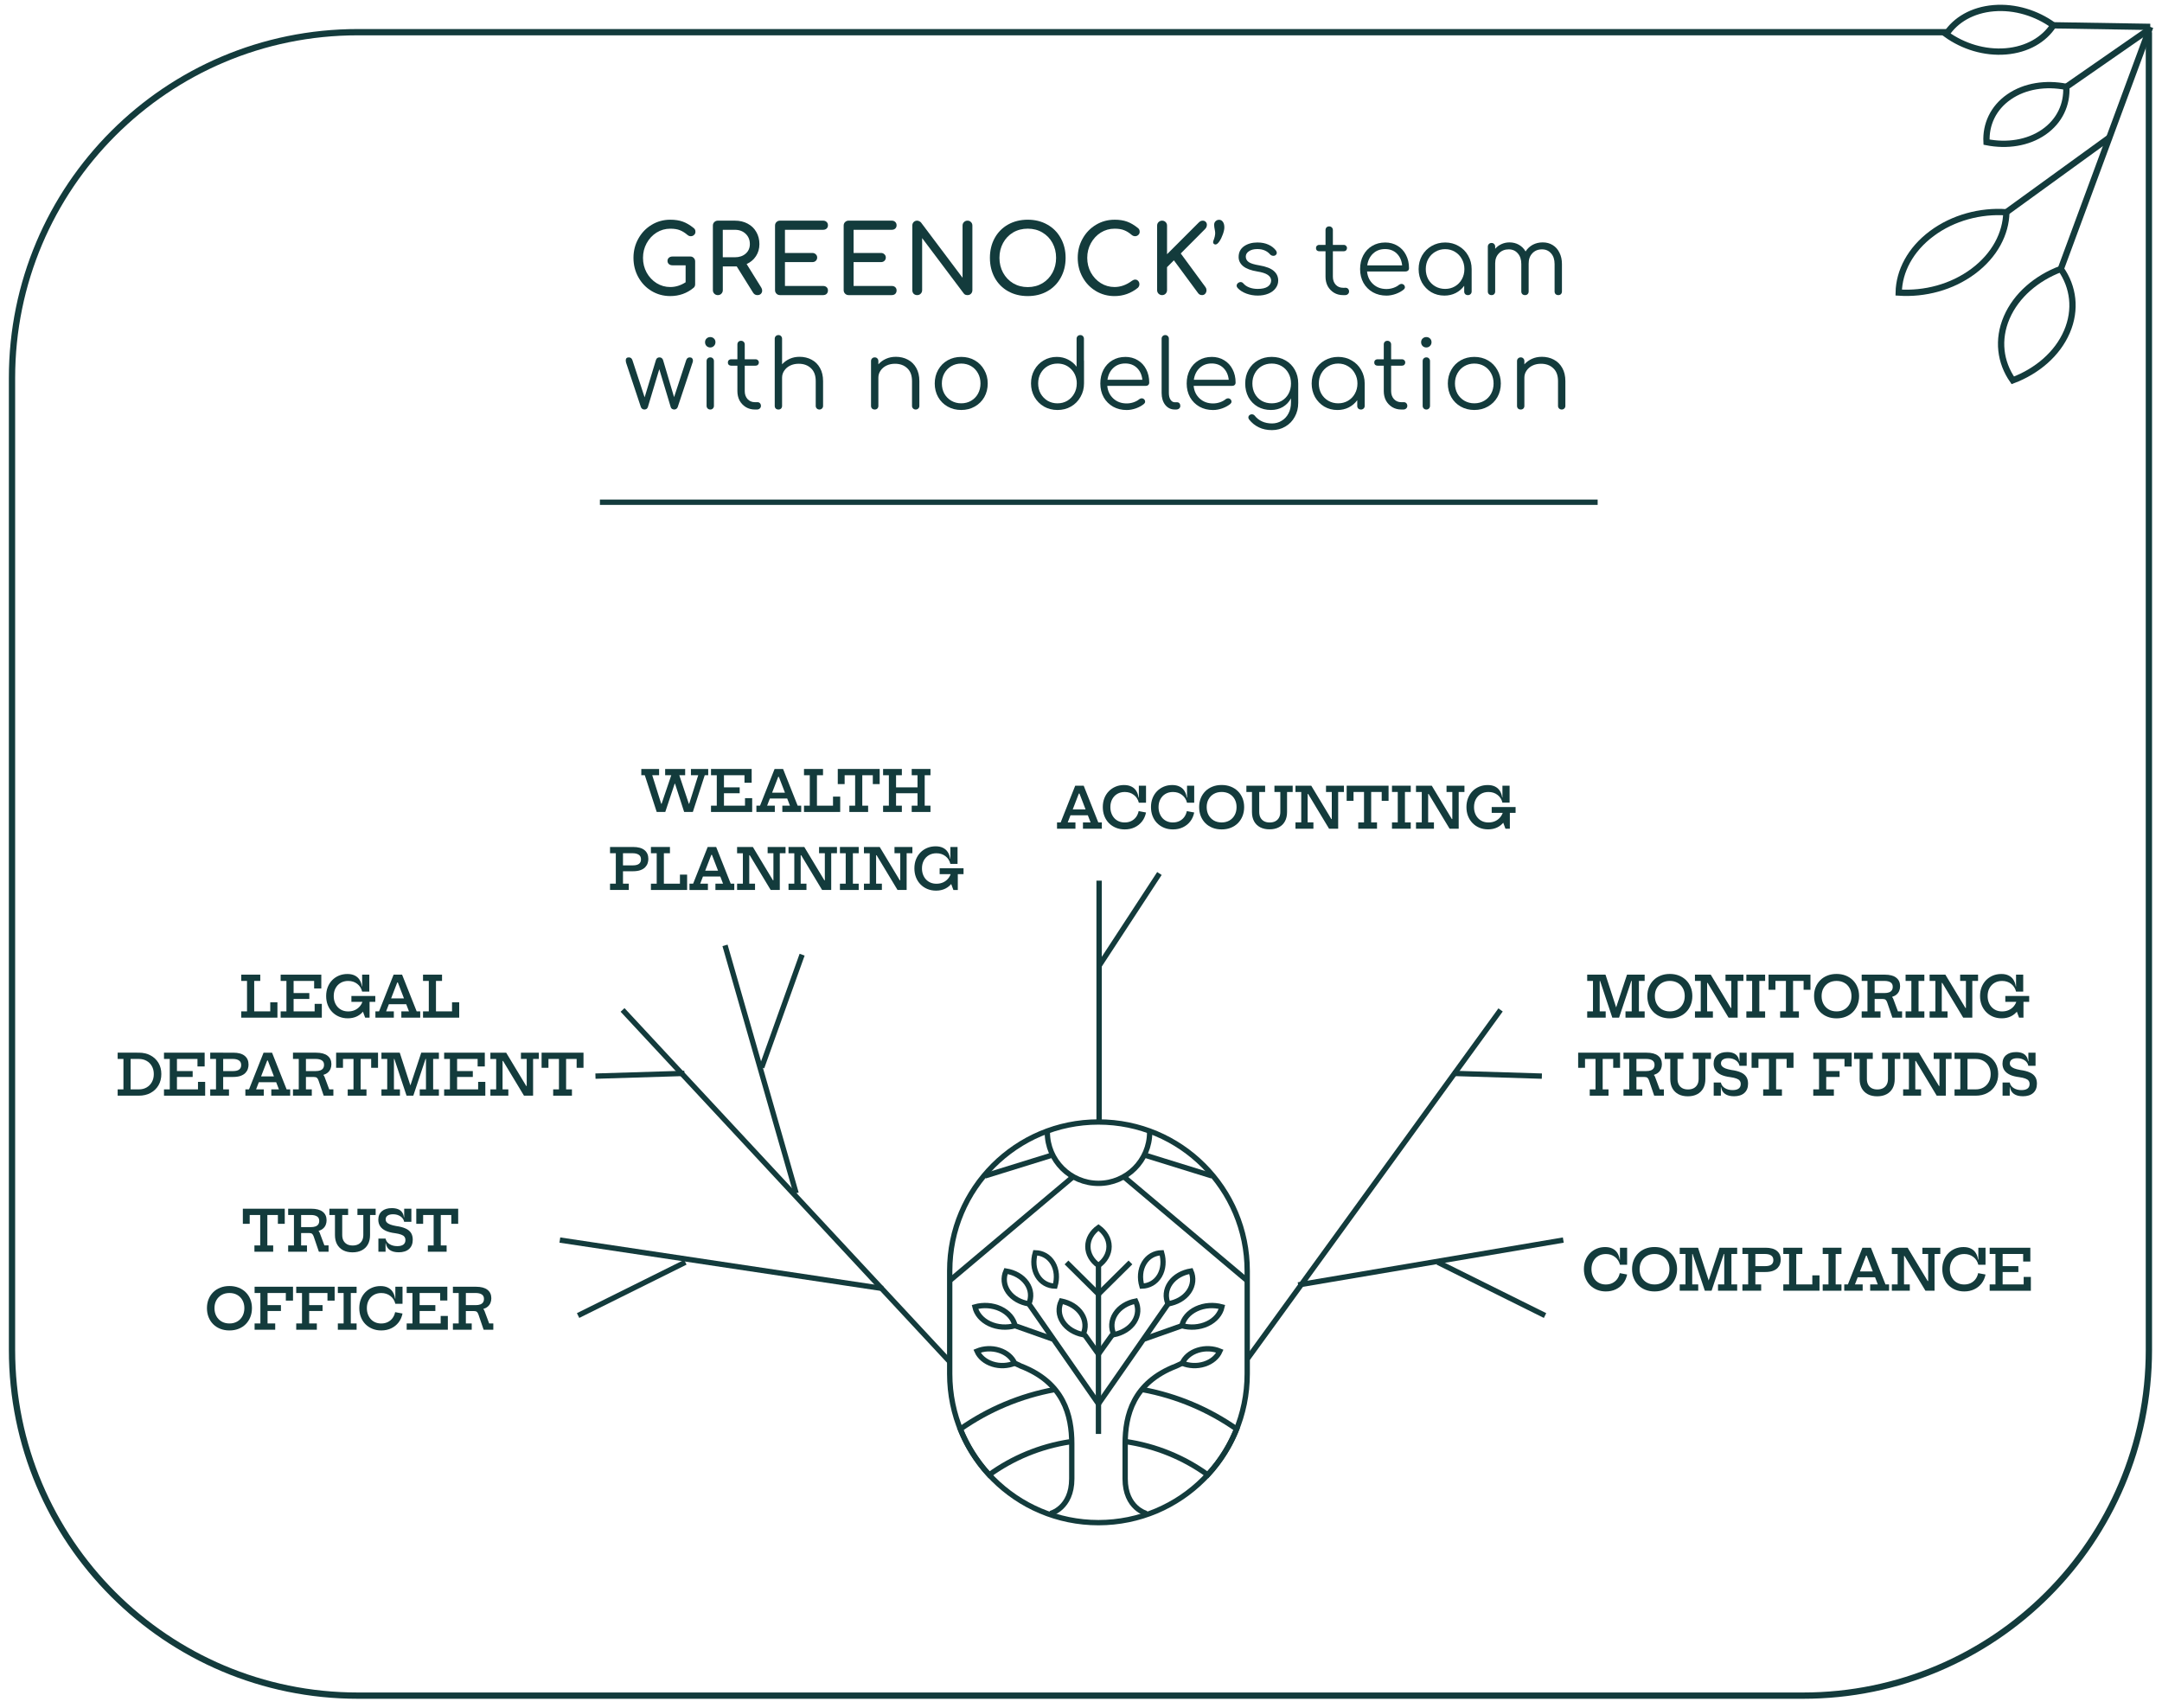 <?xml version="1.0" encoding="UTF-8" standalone="no"?>
<!-- Created with Inkscape (http://www.inkscape.org/) -->

<svg
   xmlns:dc="http://purl.org/dc/elements/1.1/"
   xmlns:cc="http://creativecommons.org/ns#"
   xmlns:rdf="http://www.w3.org/1999/02/22-rdf-syntax-ns#"
   xmlns:svg="http://www.w3.org/2000/svg"
   xmlns="http://www.w3.org/2000/svg"
   xmlns:sodipodi="http://sodipodi.sourceforge.net/DTD/sodipodi-0.dtd"
   xmlns:inkscape="http://www.inkscape.org/namespaces/inkscape"
   width="214.289mm"
   height="169.27mm"
   viewBox="0 0 214.289 169.27"
   version="1.1"
   id="svg8093"
   inkscape:version="0.92.3 (2405546, 2018-03-11)"
   sodipodi:docname="team.svg">
  <defs
     id="defs8087">
    <clipPath
       clipPathUnits="userSpaceOnUse"
       id="clipPath2650">
      <path
         d="M 0,6200 H 1440 V 0 H 0 Z"
         id="path2648"
         inkscape:connector-curvature="0" />
    </clipPath>
    <clipPath
       clipPathUnits="userSpaceOnUse"
       id="clipPath2880">
      <path
         d="M 0,6200 H 1440 V 0 H 0 Z"
         id="path2878"
         inkscape:connector-curvature="0" />
    </clipPath>
  </defs>
  <sodipodi:namedview
     id="base"
     pagecolor="#ffffff"
     bordercolor="#666666"
     borderopacity="1.0"
     inkscape:pageopacity="0.0"
     inkscape:pageshadow="2"
     inkscape:zoom="1"
     inkscape:cx="472.86154"
     inkscape:cy="466.77897"
     inkscape:document-units="mm"
     inkscape:current-layer="layer1"
     showgrid="false"
     fit-margin-top="1"
     fit-margin-left="1"
     fit-margin-right="1"
     fit-margin-bottom="1"
     inkscape:window-width="1366"
     inkscape:window-height="713"
     inkscape:window-x="0"
     inkscape:window-y="27"
     inkscape:window-maximized="1" />
  <g
     inkscape:label="Layer 1"
     inkscape:groupmode="layer"
     id="layer1"
     transform="translate(315.796,119.184)">
    <g
       id="g2676"
       transform="matrix(0.353,0,0,-0.353,-122.574,-115.994)">
      <path
         d="M 0,0 H -446.928 C -500.54,0 -544,-43.46 -544,-97.071 v -272.916 c 0,-53.612 43.46,-97.072 97.072,-97.072 h 405.856 c 53.612,0 97.072,43.46 97.072,97.072 V 0"
         style="fill:none;stroke:#133b3c;stroke-width:1.765;stroke-linecap:butt;stroke-linejoin:miter;stroke-miterlimit:10;stroke-dasharray:none;stroke-opacity:1"
         id="path2678"
         inkscape:connector-curvature="0" />
    </g>
    <g
       id="g2680"
       transform="matrix(0.353,0,0,-0.353,-206.921,31.733)">
      <path
         d="m 0,0 v 0 c -23.067,0 -41.767,18.699 -41.767,41.766 v 28.967 c 0,23.067 18.7,41.766 41.767,41.766 v 0 c 23.066,0 41.766,-18.699 41.766,-41.766 V 41.766 C 41.766,18.699 23.066,0 0,0 Z"
         style="fill:none;stroke:#133b3c;stroke-width:1.497;stroke-linecap:butt;stroke-linejoin:miter;stroke-miterlimit:10;stroke-dasharray:none;stroke-opacity:1"
         id="path2682"
         inkscape:connector-curvature="0" />
    </g>
    <g
       id="g2684"
       transform="matrix(0.353,0,0,-0.353,-211.988,-6.966)">
      <path
         d="m 0,0 c 0,-7.933 6.431,-14.364 14.364,-14.364 7.934,0 14.365,6.431 14.365,14.364"
         style="fill:none;stroke:#133b3c;stroke-width:1.497;stroke-linecap:butt;stroke-linejoin:miter;stroke-miterlimit:10;stroke-dasharray:none;stroke-opacity:1"
         id="path2686"
         inkscape:connector-curvature="0" />
    </g>
    <g
       id="g2688"
       transform="matrix(0.353,0,0,-0.353,-202.198,-4.656)">
      <path
         d="M 0,0 18.506,-5.739"
         style="fill:none;stroke:#133b3c;stroke-width:1.497;stroke-linecap:butt;stroke-linejoin:miter;stroke-miterlimit:10;stroke-dasharray:none;stroke-opacity:1"
         id="path2690"
         inkscape:connector-curvature="0" />
    </g>
    <g
       id="g2692"
       transform="matrix(0.353,0,0,-0.353,-211.643,-4.656)">
      <path
         d="M 0,0 -18.506,-5.739"
         style="fill:none;stroke:#133b3c;stroke-width:1.497;stroke-linecap:butt;stroke-linejoin:miter;stroke-miterlimit:10;stroke-dasharray:none;stroke-opacity:1"
         id="path2694"
         inkscape:connector-curvature="0" />
    </g>
    <g
       id="g2696"
       transform="matrix(0.353,0,0,-0.353,-209.344,-2.625)">
      <path
         d="M 0,0 -34.927,-29.404"
         style="fill:none;stroke:#133b3c;stroke-width:1.497;stroke-linecap:butt;stroke-linejoin:bevel;stroke-miterlimit:10;stroke-dasharray:none;stroke-opacity:1"
         id="path2698"
         inkscape:connector-curvature="0" />
    </g>
    <g
       id="g2700"
       transform="matrix(0.353,0,0,-0.353,-204.497,-2.625)">
      <path
         d="M 0,0 34.927,-29.404"
         style="fill:none;stroke:#133b3c;stroke-width:1.497;stroke-linecap:butt;stroke-linejoin:bevel;stroke-miterlimit:10;stroke-dasharray:none;stroke-opacity:1"
         id="path2702"
         inkscape:connector-curvature="0" />
    </g>
    <g
       id="g2704"
       transform="matrix(0.353,0,0,-0.353,-211.697,30.833)">
      <path
         d="m 0,0 c 0,0 6.037,1.444 6.037,9.779 v 9.854 c 0,7.906 -2.212,17.138 -14.313,21.788 l -1.746,0.825"
         style="fill:none;stroke:#133b3c;stroke-width:1.497;stroke-linecap:butt;stroke-linejoin:miter;stroke-miterlimit:10;stroke-dasharray:none;stroke-opacity:1"
         id="path2706"
         inkscape:connector-curvature="0" />
    </g>
    <g
       id="g2708"
       transform="matrix(0.353,0,0,-0.353,-213.821,10.045)">
      <path
         d="M 0,0 19.554,-28.098"
         style="fill:none;stroke:#133b3c;stroke-width:1.497;stroke-linecap:butt;stroke-linejoin:miter;stroke-miterlimit:10;stroke-dasharray:none;stroke-opacity:1"
         id="path2710"
         inkscape:connector-curvature="0" />
    </g>
    <g
       id="g2712"
       transform="matrix(0.353,0,0,-0.353,-215.191,12.214)">
      <path
         d="M 0,0 10.569,-3.733"
         style="fill:none;stroke:#133b3c;stroke-width:1.497;stroke-linecap:butt;stroke-linejoin:miter;stroke-miterlimit:10;stroke-dasharray:none;stroke-opacity:1"
         id="path2714"
         inkscape:connector-curvature="0" />
    </g>
    <g
       id="g2716"
       transform="matrix(0.353,0,0,-0.353,-206.921,6.239)">
      <path
         d="M 0,0 V -47.313"
         style="fill:none;stroke:#133b3c;stroke-width:1.497;stroke-linecap:butt;stroke-linejoin:miter;stroke-miterlimit:10;stroke-dasharray:none;stroke-opacity:1"
         id="path2718"
         inkscape:connector-curvature="0" />
    </g>
    <g
       id="g2720"
       transform="matrix(0.353,0,0,-0.353,-210.09,5.944)">
      <path
         d="M 0,0 8.984,-8.895"
         style="fill:none;stroke:#133b3c;stroke-width:1.497;stroke-linecap:butt;stroke-linejoin:miter;stroke-miterlimit:10;stroke-dasharray:none;stroke-opacity:1"
         id="path2722"
         inkscape:connector-curvature="0" />
    </g>
    <g
       id="g2724"
       transform="matrix(0.353,0,0,-0.353,-207.97,4.362)">
      <path
         d="M 0,0 C 0,-2.12 1.151,-4.021 2.974,-5.319 4.796,-4.021 5.948,-2.12 5.948,0 5.948,2.12 4.796,4.021 2.974,5.319 1.151,4.021 0,2.12 0,0 Z"
         style="fill:none;stroke:#133b3c;stroke-width:1.497;stroke-linecap:butt;stroke-linejoin:miter;stroke-miterlimit:10;stroke-dasharray:none;stroke-opacity:1"
         id="path2726"
         inkscape:connector-curvature="0" />
    </g>
    <g
       id="g2728"
       transform="matrix(0.353,0,0,-0.353,-217.427,16.015)">
      <path
         d="M 0,0 C 2.103,-0.675 4.354,-0.529 6.22,0.243 5.512,1.842 3.993,3.195 1.891,3.869 -0.212,4.543 -2.463,4.398 -4.33,3.625 -3.622,2.027 -2.102,0.674 0,0 Z"
         style="fill:none;stroke:#133b3c;stroke-width:1.497;stroke-linecap:butt;stroke-linejoin:miter;stroke-miterlimit:10;stroke-dasharray:none;stroke-opacity:1"
         id="path2730"
         inkscape:connector-curvature="0" />
    </g>
    <g
       id="g2732"
       transform="matrix(0.353,0,0,-0.353,-217.716,12.021)">
      <path
         d="M 0,0 C 2.242,-1.052 4.846,-1.186 7.157,-0.547 6.723,1.38 5.306,3.134 3.064,4.187 0.822,5.239 -1.781,5.372 -4.093,4.734 -3.659,2.807 -2.242,1.053 0,0 Z"
         style="fill:none;stroke:#133b3c;stroke-width:1.497;stroke-linecap:butt;stroke-linejoin:miter;stroke-miterlimit:10;stroke-dasharray:none;stroke-opacity:1"
         id="path2734"
         inkscape:connector-curvature="0" />
    </g>
    <g
       id="g2736"
       transform="matrix(0.353,0,0,-0.353,-213.186,4.982)">
      <path
         d="m 0,0 c -0.649,-2.235 -0.496,-4.601 0.612,-6.469 1.107,-1.868 2.939,-2.853 4.945,-2.905 0.65,2.235 0.495,4.601 -0.612,6.469 C 3.837,-1.037 2.006,-0.052 0,0 Z"
         style="fill:none;stroke:#133b3c;stroke-width:1.463;stroke-linecap:butt;stroke-linejoin:miter;stroke-miterlimit:10;stroke-dasharray:none;stroke-opacity:1"
         id="path2738"
         inkscape:connector-curvature="0" />
    </g>
    <g
       id="g2740"
       transform="matrix(0.353,0,0,-0.353,-200.655,4.982)">
      <path
         d="m 0,0 c 0.649,-2.235 0.496,-4.601 -0.612,-6.469 -1.107,-1.868 -2.939,-2.853 -4.945,-2.905 -0.65,2.235 -0.495,4.601 0.612,6.469 C -3.838,-1.037 -2.006,-0.052 0,0 Z"
         style="fill:none;stroke:#133b3c;stroke-width:1.463;stroke-linecap:butt;stroke-linejoin:miter;stroke-miterlimit:10;stroke-dasharray:none;stroke-opacity:1"
         id="path2742"
         inkscape:connector-curvature="0" />
    </g>
    <g
       id="g2744"
       transform="matrix(0.353,0,0,-0.353,-215.868,8.847)">
      <path
         d="M 0,0 C 1.28,-1.835 3.432,-3.013 5.804,-3.396 6.61,-1.531 6.466,0.582 5.187,2.417 3.907,4.252 1.755,5.429 -0.618,5.812 -1.423,3.948 -1.28,1.835 0,0 Z"
         style="fill:none;stroke:#133b3c;stroke-width:1.497;stroke-linecap:butt;stroke-linejoin:miter;stroke-miterlimit:10;stroke-dasharray:none;stroke-opacity:1"
         id="path2746"
         inkscape:connector-curvature="0" />
    </g>
    <g
       id="g2748"
       transform="matrix(0.353,0,0,-0.353,-200.021,10.045)">
      <path
         d="M 0,0 -19.554,-28.098"
         style="fill:none;stroke:#133b3c;stroke-width:1.497;stroke-linecap:butt;stroke-linejoin:miter;stroke-miterlimit:10;stroke-dasharray:none;stroke-opacity:1"
         id="path2750"
         inkscape:connector-curvature="0" />
    </g>
    <g
       id="g2752"
       transform="matrix(0.353,0,0,-0.353,-197.973,8.847)">
      <path
         d="m 0,0 c -1.28,-1.835 -3.432,-3.013 -5.804,-3.396 -0.806,1.865 -0.662,3.978 0.617,5.813 1.28,1.835 3.432,3.012 5.805,3.395 C 1.423,3.948 1.28,1.835 0,0 Z"
         style="fill:none;stroke:#133b3c;stroke-width:1.497;stroke-linecap:butt;stroke-linejoin:miter;stroke-miterlimit:10;stroke-dasharray:none;stroke-opacity:1"
         id="path2754"
         inkscape:connector-curvature="0" />
    </g>
    <g
       id="g2756"
       transform="matrix(0.353,0,0,-0.353,-210.459,11.831)">
      <path
         d="M 0,0 C 1.216,-1.878 3.327,-3.127 5.685,-3.591 6.554,-1.755 6.482,0.361 5.266,2.239 4.049,4.116 1.938,5.366 -0.42,5.829 -1.288,3.994 -1.217,1.877 0,0 Z"
         style="fill:none;stroke:#133b3c;stroke-width:1.497;stroke-linecap:butt;stroke-linejoin:miter;stroke-miterlimit:10;stroke-dasharray:none;stroke-opacity:1"
         id="path2758"
         inkscape:connector-curvature="0" />
    </g>
    <g
       id="g2760"
       transform="matrix(0.353,0,0,-0.353,-206.905,15.051)">
      <path
         d="M 0,0 -3.955,5.538"
         style="fill:none;stroke:#133b3c;stroke-width:1.497;stroke-linecap:butt;stroke-linejoin:miter;stroke-miterlimit:10;stroke-dasharray:none;stroke-opacity:1"
         id="path2762"
         inkscape:connector-curvature="0" />
    </g>
    <g
       id="g2764"
       transform="matrix(0.353,0,0,-0.353,-202.144,30.833)">
      <path
         d="m 0,0 c 0,0 -6.037,1.444 -6.037,9.779 v 9.854 c 0,7.906 2.212,17.138 14.313,21.788 l 1.746,0.825"
         style="fill:none;stroke:#133b3c;stroke-width:1.497;stroke-linecap:butt;stroke-linejoin:miter;stroke-miterlimit:10;stroke-dasharray:none;stroke-opacity:1"
         id="path2766"
         inkscape:connector-curvature="0" />
    </g>
    <g
       id="g2768"
       transform="matrix(0.353,0,0,-0.353,-198.65,12.214)">
      <path
         d="M 0,0 -10.57,-3.733"
         style="fill:none;stroke:#133b3c;stroke-width:1.497;stroke-linecap:butt;stroke-linejoin:miter;stroke-miterlimit:10;stroke-dasharray:none;stroke-opacity:1"
         id="path2770"
         inkscape:connector-curvature="0" />
    </g>
    <g
       id="g2772"
       transform="matrix(0.353,0,0,-0.353,-203.751,5.944)">
      <path
         d="M 0,0 -8.984,-8.895"
         style="fill:none;stroke:#133b3c;stroke-width:1.497;stroke-linecap:butt;stroke-linejoin:miter;stroke-miterlimit:10;stroke-dasharray:none;stroke-opacity:1"
         id="path2774"
         inkscape:connector-curvature="0" />
    </g>
    <g
       id="g2776"
       transform="matrix(0.353,0,0,-0.353,-196.415,16.015)">
      <path
         d="m 0,0 c -2.103,-0.675 -4.354,-0.529 -6.22,0.243 0.708,1.599 2.227,2.952 4.329,3.626 C 0.211,4.543 2.463,4.398 4.33,3.625 3.622,2.027 2.102,0.674 0,0 Z"
         style="fill:none;stroke:#133b3c;stroke-width:1.497;stroke-linecap:butt;stroke-linejoin:miter;stroke-miterlimit:10;stroke-dasharray:none;stroke-opacity:1"
         id="path2778"
         inkscape:connector-curvature="0" />
    </g>
    <g
       id="g2780"
       transform="matrix(0.353,0,0,-0.353,-196.126,12.021)">
      <path
         d="m 0,0 c -2.242,-1.052 -4.845,-1.186 -7.157,-0.547 0.434,1.927 1.851,3.681 4.094,4.734 2.241,1.052 4.845,1.185 7.156,0.547 C 3.659,2.807 2.242,1.053 0,0 Z"
         style="fill:none;stroke:#133b3c;stroke-width:1.497;stroke-linecap:butt;stroke-linejoin:miter;stroke-miterlimit:10;stroke-dasharray:none;stroke-opacity:1"
         id="path2782"
         inkscape:connector-curvature="0" />
    </g>
    <g
       id="g2784"
       transform="matrix(0.353,0,0,-0.353,-203.383,11.831)">
      <path
         d="m 0,0 c -1.216,-1.878 -3.327,-3.127 -5.686,-3.591 -0.868,1.836 -0.796,3.952 0.42,5.83 1.217,1.877 3.328,3.127 5.686,3.59 C 1.288,3.994 1.217,1.877 0,0 Z"
         style="fill:none;stroke:#133b3c;stroke-width:1.497;stroke-linecap:butt;stroke-linejoin:miter;stroke-miterlimit:10;stroke-dasharray:none;stroke-opacity:1"
         id="path2786"
         inkscape:connector-curvature="0" />
    </g>
    <g
       id="g2788"
       transform="matrix(0.353,0,0,-0.353,-206.936,15.051)">
      <path
         d="M 0,0 3.955,5.538"
         style="fill:none;stroke:#133b3c;stroke-width:1.497;stroke-linecap:butt;stroke-linejoin:miter;stroke-miterlimit:10;stroke-dasharray:none;stroke-opacity:1"
         id="path2790"
         inkscape:connector-curvature="0" />
    </g>
    <g
       id="g2792"
       transform="matrix(0.353,0,0,-0.353,-204.252,23.693)">
      <path
         d="M 0,0 C 8.547,-1.232 16.428,-4.522 23.128,-9.349 26.563,-5.628 29.331,-1.282 31.24,3.5 23.469,8.94 14.505,12.794 4.818,14.584"
         style="fill:none;stroke:#133b3c;stroke-width:1.497;stroke-linecap:butt;stroke-linejoin:miter;stroke-miterlimit:10;stroke-dasharray:none;stroke-opacity:1"
         id="path2794"
         inkscape:connector-curvature="0" />
    </g>
    <g
       id="g2796"
       transform="matrix(0.353,0,0,-0.353,-211.223,18.536)">
      <path
         d="m 0,0 c -9.758,-1.775 -18.788,-5.643 -26.608,-11.118 1.909,-4.782 4.677,-9.128 8.112,-12.849 6.565,4.73 14.264,7.983 22.611,9.272"
         style="fill:none;stroke:#133b3c;stroke-width:1.497;stroke-linecap:butt;stroke-linejoin:miter;stroke-miterlimit:10;stroke-dasharray:none;stroke-opacity:1"
         id="path2798"
         inkscape:connector-curvature="0" />
    </g>
    <g
       id="g2800"
       transform="matrix(0.353,0,0,-0.353,-256.336,-69.406)">
      <path
         d="M 0,0 H 280.15"
         style="fill:none;stroke:#133b3c;stroke-width:1.497;stroke-linecap:butt;stroke-linejoin:miter;stroke-miterlimit:10;stroke-dasharray:none;stroke-opacity:1"
         id="path2802"
         inkscape:connector-curvature="0" />
    </g>
    <g
       id="g2804"
       transform="matrix(0.353,0,0,-0.353,-260.306,3.724)">
      <path
         d="M 0,0 90.72,-13.618"
         style="fill:none;stroke:#133b3c;stroke-width:1.497;stroke-linecap:butt;stroke-linejoin:miter;stroke-miterlimit:10;stroke-dasharray:none;stroke-opacity:1"
         id="path2806"
         inkscape:connector-curvature="0" />
    </g>
    <g
       id="g2808"
       transform="matrix(0.353,0,0,-0.353,-258.497,11.206)">
      <path
         d="M 0,0 30.117,14.963"
         style="fill:none;stroke:#133b3c;stroke-width:1.497;stroke-linecap:butt;stroke-linejoin:miter;stroke-miterlimit:10;stroke-dasharray:none;stroke-opacity:1"
         id="path2810"
         inkscape:connector-curvature="0" />
    </g>
    <g
       id="g2812"
       transform="matrix(0.353,0,0,-0.353,-243.935,-25.484)">
      <path
         d="M 0,0 19.954,-69.585"
         style="fill:none;stroke:#133b3c;stroke-width:1.497;stroke-linecap:butt;stroke-linejoin:miter;stroke-miterlimit:10;stroke-dasharray:none;stroke-opacity:1"
         id="path2814"
         inkscape:connector-curvature="0" />
    </g>
    <g
       id="g2816"
       transform="matrix(0.353,0,0,-0.353,-236.293,-24.561)">
      <path
         d="M 0,0 -11.343,-31.657"
         style="fill:none;stroke:#133b3c;stroke-width:1.497;stroke-linecap:butt;stroke-linejoin:miter;stroke-miterlimit:10;stroke-dasharray:none;stroke-opacity:1"
         id="path2818"
         inkscape:connector-curvature="0" />
    </g>
    <g
       id="g2820"
       transform="matrix(0.353,0,0,-0.353,-254.09,-19.085)">
      <path
         d="M 0,0 91.914,-98.825"
         style="fill:none;stroke:#133b3c;stroke-width:1.497;stroke-linecap:butt;stroke-linejoin:miter;stroke-miterlimit:10;stroke-dasharray:none;stroke-opacity:1"
         id="path2822"
         inkscape:connector-curvature="0" />
    </g>
    <g
       id="g2824"
       transform="matrix(0.353,0,0,-0.353,-256.777,-12.524)">
      <path
         d="M 0,0 24.97,0.768"
         style="fill:none;stroke:#133b3c;stroke-width:1.497;stroke-linecap:butt;stroke-linejoin:miter;stroke-miterlimit:10;stroke-dasharray:none;stroke-opacity:1"
         id="path2826"
         inkscape:connector-curvature="0" />
    </g>
    <g
       id="g2828"
       transform="matrix(0.353,0,0,-0.353,-160.848,3.724)">
      <path
         d="M 0,0 -74.444,-12.599"
         style="fill:none;stroke:#133b3c;stroke-width:1.497;stroke-linecap:butt;stroke-linejoin:miter;stroke-miterlimit:10;stroke-dasharray:none;stroke-opacity:1"
         id="path2830"
         inkscape:connector-curvature="0" />
    </g>
    <g
       id="g2832"
       transform="matrix(0.353,0,0,-0.353,-162.657,11.206)">
      <path
         d="M 0,0 -30.116,14.963"
         style="fill:none;stroke:#133b3c;stroke-width:1.497;stroke-linecap:butt;stroke-linejoin:miter;stroke-miterlimit:10;stroke-dasharray:none;stroke-opacity:1"
         id="path2834"
         inkscape:connector-curvature="0" />
    </g>
    <g
       id="g2836"
       transform="matrix(0.353,0,0,-0.353,-167.065,-19.085)">
      <path
         d="M 0,0 -70.987,-97.829"
         style="fill:none;stroke:#133b3c;stroke-width:1.497;stroke-linecap:butt;stroke-linejoin:miter;stroke-miterlimit:10;stroke-dasharray:none;stroke-opacity:1"
         id="path2838"
         inkscape:connector-curvature="0" />
    </g>
    <g
       id="g2840"
       transform="matrix(0.353,0,0,-0.353,-162.972,-12.524)">
      <path
         d="M 0,0 -24.97,0.768"
         style="fill:none;stroke:#133b3c;stroke-width:1.497;stroke-linecap:butt;stroke-linejoin:miter;stroke-miterlimit:10;stroke-dasharray:none;stroke-opacity:1"
         id="path2842"
         inkscape:connector-curvature="0" />
    </g>
    <g
       id="g2844"
       transform="matrix(0.353,0,0,-0.353,-206.858,-31.898)">
      <path
         d="M 0,0 V -67.762"
         style="fill:none;stroke:#133b3c;stroke-width:1.497;stroke-linecap:butt;stroke-linejoin:miter;stroke-miterlimit:10;stroke-dasharray:none;stroke-opacity:1"
         id="path2846"
         inkscape:connector-curvature="0" />
    </g>
    <g
       id="g2848"
       transform="matrix(0.353,0,0,-0.353,-206.858,-23.461)">
      <path
         d="M 0,0 16.94,25.909"
         style="fill:none;stroke:#133b3c;stroke-width:1.497;stroke-linecap:butt;stroke-linejoin:miter;stroke-miterlimit:10;stroke-dasharray:none;stroke-opacity:1"
         id="path2850"
         inkscape:connector-curvature="0" />
    </g>
    <g
       aria-label="WEALTH
PLANNING
ACCOUNTING
LEGAL
DEPARTMENT
MONITORING
TRUST FUNDS
TRUST
OFFICER
COMPLIANCE"
       style="font-style:normal;font-variant:normal;font-weight:600;font-stretch:normal;font-size:5.644px;font-family:'Hepta Slab';-inkscape-font-specification:'Hepta Slab, Semi-Bold';font-variant-ligatures:normal;font-variant-caps:normal;font-variant-numeric:normal;font-feature-settings:normal;text-align:start;writing-mode:lr-tb;text-anchor:start;fill:#133b3c;fill-opacity:1;fill-rule:nonzero;stroke:none;stroke-width:0.353"
       id="text2872">
      <path
         d="m -247.314,-42.968 h 1.713 v 0.621 h -0.344 l -1.18,3.641 h -0.861 l -1.174,-3.641 0.531,0.838 h -0.533 l 0.516,-0.838 -1.211,3.641 h -0.849 l -1.18,-3.641 h -0.347 v -0.621 h 1.764 v 0.621 h -0.68 l 1.143,3.641 -0.564,-0.816 h 0.607 l -0.533,0.816 1.233,-3.641 h -0.607 v -0.621 h 1.984 v 0.621 h -0.581 l 1.216,3.641 -0.57,-0.816 h 0.612 l -0.536,0.816 1.154,-3.641 h -0.722 z"
         style="stroke-width:0.353"
         id="path13320" />
      <path
         d="m -242.482,-41.145 v 0.584 h -1.882 v -0.584 z m 0.528,1.07 h 0.711 v 1.369 h -4.081 v -0.624 h 0.573 v -3.017 h -0.573 v -0.621 h 4.03 v 1.366 h -0.711 v -0.745 h -2.035 v 3.017 h 2.086 z"
         style="stroke-width:0.353"
         id="path13322" />
      <path
         d="m -237.453,-40.617 v 0.579 h -2.309 v -0.579 z m 0.717,1.287 h 0.353 v 0.624 h -1.871 v -0.624 h 0.756 l -1.233,-3.2 0.384,0.339 h -0.553 l 0.37,-0.339 -1.233,3.2 h 0.765 v 0.624 h -1.826 v -0.624 h 0.361 l 1.442,-3.638 h 0.841 z"
         style="stroke-width:0.353"
         id="path13324" />
      <path
         d="m -236.107,-42.347 v -0.621 h 1.885 v 0.621 h -0.601 v 3.017 h 1.86 v 0.624 h -3.144 v -0.624 h 0.573 v -3.017 z m 3.587,2.119 v 1.521 h -0.711 v -1.521 z"
         style="stroke-width:0.353"
         id="path13326" />
      <path
         d="m -228.606,-42.968 v 1.499 h -0.68 v -0.878 h -1.044 v 3.017 h 0.579 v 0.624 h -1.86 v -0.624 h 0.573 v -3.017 h -1.041 v 0.878 h -0.68 v -1.499 z"
         style="stroke-width:0.353"
         id="path13328" />
      <path
         d="m -224.587,-41.145 v 0.584 h -2.721 v -0.584 z m -3.68,-1.202 v -0.621 h 1.86 v 0.621 h -0.576 v 3.017 h 0.576 v 0.624 h -1.86 v -0.624 h 0.573 v -3.017 z m 2.836,0 v -0.621 h 1.86 v 0.621 h -0.573 v 3.017 h 0.573 v 0.624 h -1.86 v -0.624 h 0.576 v -3.017 z"
         style="stroke-width:0.353"
         id="path13330" />
      <path
         d="m -255.332,-30.974 v -0.624 h 0.573 v -3.017 h -0.573 v -0.621 h 1.284 v 3.638 h 0.576 v 0.624 z m 1.163,-1.854 v -0.584 h 1.101 q 0.395,0 0.598,-0.147 0.206,-0.15 0.206,-0.446 0,-0.319 -0.223,-0.463 -0.223,-0.147 -0.59,-0.147 h -1.135 v -0.621 h 1.16 q 0.759,0 1.137,0.313 0.381,0.31 0.381,0.869 0,0.209 -0.068,0.423 -0.068,0.214 -0.24,0.398 -0.169,0.181 -0.474,0.294 -0.305,0.11 -0.77,0.11 z"
         style="stroke-width:0.353"
         id="path13332" />
      <path
         d="m -251.279,-34.615 v -0.621 h 1.885 v 0.621 h -0.601 v 3.017 h 1.86 v 0.624 h -3.144 v -0.624 h 0.573 v -3.017 z m 3.587,2.119 v 1.521 h -0.711 v -1.521 z"
         style="stroke-width:0.353"
         id="path13334" />
      <path
         d="m -244.085,-32.885 v 0.579 h -2.309 v -0.579 z m 0.717,1.287 h 0.353 v 0.624 h -1.871 v -0.624 h 0.756 l -1.233,-3.2 0.384,0.339 h -0.553 l 0.37,-0.339 -1.233,3.2 h 0.765 v 0.624 h -1.826 v -0.624 h 0.361 l 1.442,-3.638 h 0.841 z"
         style="stroke-width:0.353"
         id="path13336" />
      <path
         d="m -239.409,-30.974 -2.568,-4.262 h 0.802 l 2.568,4.262 z m -3.33,-3.638 v -0.624 h 1.558 l -0.073,0.818 h -0.279 v 2.819 h 0.573 v 0.624 h -1.778 v -0.624 h 0.573 v -3.014 z m 3.028,-0.003 v -0.621 h 1.775 v 0.621 h -0.57 v 3.641 h -0.765 l -0.24,-0.96 h 0.373 v -2.681 z"
         style="stroke-width:0.353"
         id="path13338" />
      <path
         d="m -234.312,-30.974 -2.568,-4.262 h 0.802 l 2.568,4.262 z m -3.33,-3.638 v -0.624 h 1.558 l -0.073,0.818 h -0.279 v 2.819 h 0.573 v 0.624 h -1.778 v -0.624 h 0.573 v -3.014 z m 3.028,-0.003 v -0.621 h 1.775 v 0.621 h -0.57 v 3.641 h -0.765 l -0.24,-0.96 h 0.373 v -2.681 z"
         style="stroke-width:0.353"
         id="path13340" />
      <path
         d="m -232.545,-34.615 v -0.621 h 1.86 v 0.621 h -0.576 v 3.017 h 0.576 v 0.624 h -1.86 v -0.624 h 0.573 v -3.017 z"
         style="stroke-width:0.353"
         id="path13342" />
      <path
         d="m -226.836,-30.974 -2.568,-4.262 h 0.802 l 2.568,4.262 z m -3.33,-3.638 v -0.624 h 1.558 l -0.073,0.818 h -0.279 v 2.819 h 0.573 v 0.624 h -1.778 v -0.624 h 0.573 v -3.014 z m 3.028,-0.003 v -0.621 h 1.775 v 0.621 h -0.57 v 3.641 h -0.765 l -0.24,-0.96 h 0.373 v -2.681 z"
         style="stroke-width:0.353"
         id="path13344" />
      <path
         d="m -223.023,-30.909 q -0.466,0 -0.861,-0.164 -0.392,-0.164 -0.68,-0.46 -0.288,-0.296 -0.446,-0.7 -0.155,-0.404 -0.155,-0.883 0,-0.483 0.155,-0.881 0.158,-0.401 0.44,-0.691 0.285,-0.291 0.669,-0.452 0.387,-0.161 0.841,-0.161 0.418,0 0.717,0.144 0.302,0.144 0.48,0.418 0.181,0.274 0.24,0.672 h 0.189 l -0.164,0.508 q -0.116,-0.48 -0.488,-0.765 -0.37,-0.288 -0.897,-0.288 -0.423,0 -0.745,0.189 -0.322,0.189 -0.505,0.528 -0.181,0.336 -0.181,0.779 0,0.336 0.104,0.615 0.104,0.279 0.294,0.483 0.189,0.203 0.452,0.316 0.262,0.11 0.584,0.11 0.367,0 0.663,-0.135 0.299,-0.138 0.502,-0.384 0.206,-0.248 0.291,-0.581 l 0.468,0.113 q -0.099,0.516 -0.367,0.892 -0.268,0.375 -0.677,0.579 -0.406,0.2 -0.923,0.2 z m 1.724,-0.065 -0.277,-0.751 v -1.326 h 0.714 v 2.077 z m -1.363,-1.569 v -0.581 h 2.368 v 0.581 z m 1.064,-1.016 v -1.676 h 0.711 v 1.676 z"
         style="stroke-width:0.353"
         id="path13346" />
      <path
         d="m -207.656,-38.958 v 0.579 h -2.309 v -0.579 z m 0.717,1.287 h 0.353 v 0.624 h -1.871 v -0.624 h 0.756 l -1.233,-3.2 0.384,0.339 h -0.553 l 0.37,-0.339 -1.233,3.2 h 0.765 v 0.624 h -1.826 v -0.624 h 0.361 l 1.442,-3.638 h 0.841 z"
         style="stroke-width:0.353"
         id="path13348" />
      <path
         d="m -204.318,-36.977 q -0.474,0 -0.875,-0.164 -0.398,-0.164 -0.691,-0.457 -0.291,-0.296 -0.449,-0.703 -0.158,-0.406 -0.158,-0.889 0,-0.483 0.155,-0.881 0.158,-0.401 0.443,-0.691 0.285,-0.291 0.669,-0.452 0.384,-0.161 0.835,-0.161 0.421,0 0.722,0.147 0.305,0.144 0.483,0.421 0.181,0.274 0.237,0.675 h 0.192 l -0.164,0.511 q -0.119,-0.485 -0.494,-0.773 -0.373,-0.291 -0.9,-0.291 -0.423,0 -0.745,0.189 -0.322,0.189 -0.502,0.528 -0.181,0.336 -0.181,0.779 0,0.336 0.104,0.615 0.104,0.279 0.291,0.485 0.189,0.203 0.449,0.313 0.262,0.11 0.579,0.11 0.356,0 0.643,-0.138 0.288,-0.141 0.477,-0.392 0.189,-0.254 0.26,-0.595 l 0.731,0.138 q -0.102,0.505 -0.392,0.883 -0.291,0.375 -0.731,0.584 -0.437,0.209 -0.988,0.209 z m 1.4,-2.644 v -1.688 h 0.711 v 1.688 z"
         style="stroke-width:0.353"
         id="path13350" />
      <path
         d="m -199.542,-36.977 q -0.474,0 -0.875,-0.164 -0.398,-0.164 -0.691,-0.457 -0.291,-0.296 -0.449,-0.703 -0.158,-0.406 -0.158,-0.889 0,-0.483 0.155,-0.881 0.158,-0.401 0.443,-0.691 0.285,-0.291 0.669,-0.452 0.384,-0.161 0.835,-0.161 0.421,0 0.722,0.147 0.305,0.144 0.483,0.421 0.181,0.274 0.237,0.675 h 0.192 l -0.164,0.511 q -0.119,-0.485 -0.494,-0.773 -0.373,-0.291 -0.9,-0.291 -0.423,0 -0.745,0.189 -0.322,0.189 -0.502,0.528 -0.181,0.336 -0.181,0.779 0,0.336 0.104,0.615 0.104,0.279 0.291,0.485 0.189,0.203 0.449,0.313 0.262,0.11 0.579,0.11 0.356,0 0.643,-0.138 0.288,-0.141 0.477,-0.392 0.189,-0.254 0.26,-0.595 l 0.731,0.138 q -0.102,0.505 -0.392,0.883 -0.291,0.375 -0.731,0.584 -0.437,0.209 -0.988,0.209 z m 1.4,-2.644 v -1.688 h 0.711 v 1.688 z"
         style="stroke-width:0.353"
         id="path13352" />
      <path
         d="m -194.711,-36.977 q -0.497,0 -0.906,-0.161 -0.409,-0.161 -0.706,-0.457 -0.296,-0.296 -0.457,-0.7 -0.161,-0.406 -0.161,-0.895 0,-0.483 0.161,-0.883 0.164,-0.401 0.457,-0.691 0.296,-0.294 0.706,-0.454 0.409,-0.161 0.903,-0.161 0.497,0 0.906,0.161 0.409,0.161 0.706,0.454 0.296,0.291 0.457,0.691 0.164,0.401 0.164,0.883 0,0.488 -0.164,0.895 -0.161,0.404 -0.457,0.7 -0.296,0.296 -0.706,0.457 -0.409,0.161 -0.903,0.161 z m 0,-0.691 q 0.437,0 0.77,-0.192 0.336,-0.195 0.522,-0.539 0.186,-0.344 0.186,-0.79 0,-0.443 -0.189,-0.782 -0.186,-0.339 -0.519,-0.528 -0.333,-0.189 -0.77,-0.189 -0.44,0 -0.773,0.189 -0.333,0.189 -0.522,0.528 -0.189,0.339 -0.189,0.782 0,0.446 0.186,0.79 0.189,0.344 0.522,0.539 0.336,0.192 0.776,0.192 z"
         style="stroke-width:0.353"
         id="path13354" />
      <path
         d="m -189.478,-41.309 h 1.806 v 0.621 h -0.556 v 1.99 q 0,0.533 -0.209,0.917 -0.209,0.384 -0.601,0.59 -0.389,0.206 -0.929,0.206 -0.536,0 -0.929,-0.206 -0.389,-0.206 -0.601,-0.59 -0.209,-0.384 -0.209,-0.917 v -1.99 h -0.553 v -0.621 h 1.857 v 0.621 h -0.584 v 1.981 q 0,0.327 0.124,0.562 0.124,0.231 0.356,0.358 0.231,0.124 0.556,0.124 0.327,0 0.564,-0.124 0.237,-0.127 0.364,-0.361 0.127,-0.234 0.127,-0.559 v -1.981 h -0.584 z"
         style="stroke-width:0.353"
         id="path13356" />
      <path
         d="m -184.065,-37.047 -2.568,-4.262 h 0.802 l 2.568,4.262 z m -3.33,-3.638 v -0.624 h 1.558 l -0.073,0.818 h -0.279 v 2.819 h 0.573 v 0.624 h -1.778 v -0.624 h 0.573 v -3.014 z m 3.028,-0.003 v -0.621 h 1.775 v 0.621 h -0.57 v 3.641 h -0.765 l -0.24,-0.96 h 0.373 v -2.681 z"
         style="stroke-width:0.353"
         id="path13358" />
      <path
         d="m -178.167,-41.309 v 1.499 h -0.68 v -0.878 h -1.044 v 3.017 h 0.579 v 0.624 h -1.86 v -0.624 h 0.573 v -3.017 h -1.041 v 0.878 h -0.68 v -1.499 z"
         style="stroke-width:0.353"
         id="path13360" />
      <path
         d="m -177.828,-40.688 v -0.621 h 1.86 v 0.621 h -0.576 v 3.017 h 0.576 v 0.624 h -1.86 v -0.624 h 0.573 v -3.017 z"
         style="stroke-width:0.353"
         id="path13362" />
      <path
         d="m -172.119,-37.047 -2.568,-4.262 h 0.802 l 2.568,4.262 z m -3.33,-3.638 v -0.624 h 1.558 l -0.073,0.818 h -0.279 v 2.819 h 0.573 v 0.624 h -1.778 v -0.624 h 0.573 v -3.014 z m 3.028,-0.003 v -0.621 h 1.775 v 0.621 h -0.57 v 3.641 h -0.765 l -0.24,-0.96 h 0.373 v -2.681 z"
         style="stroke-width:0.353"
         id="path13364" />
      <path
         d="m -168.306,-36.982 q -0.466,0 -0.861,-0.164 -0.392,-0.164 -0.68,-0.46 -0.288,-0.296 -0.446,-0.7 -0.155,-0.404 -0.155,-0.883 0,-0.483 0.155,-0.881 0.158,-0.401 0.44,-0.691 0.285,-0.291 0.669,-0.452 0.387,-0.161 0.841,-0.161 0.418,0 0.717,0.144 0.302,0.144 0.48,0.418 0.181,0.274 0.24,0.672 h 0.189 l -0.164,0.508 q -0.116,-0.48 -0.488,-0.765 -0.37,-0.288 -0.897,-0.288 -0.423,0 -0.745,0.189 -0.322,0.189 -0.505,0.528 -0.181,0.336 -0.181,0.779 0,0.336 0.104,0.615 0.104,0.279 0.294,0.483 0.189,0.203 0.452,0.316 0.262,0.11 0.584,0.11 0.367,0 0.663,-0.135 0.299,-0.138 0.502,-0.384 0.206,-0.248 0.291,-0.581 l 0.468,0.113 q -0.099,0.516 -0.367,0.892 -0.268,0.375 -0.677,0.579 -0.406,0.2 -0.923,0.2 z m 1.724,-0.065 -0.277,-0.751 v -1.326 h 0.714 v 2.077 z m -1.363,-1.569 v -0.581 h 2.368 v 0.581 z m 1.064,-1.016 v -1.676 h 0.711 v 1.676 z"
         style="stroke-width:0.353"
         id="path13366" />
      <path
         d="m -291.885,-21.96 v -0.621 h 1.885 v 0.621 h -0.601 v 3.017 h 1.86 v 0.624 h -3.144 v -0.624 h 0.573 v -3.017 z m 3.587,2.119 v 1.521 h -0.711 v -1.521 z"
         style="stroke-width:0.353"
         id="path13368" />
      <path
         d="m -285.137,-20.757 v 0.584 h -1.882 v -0.584 z m 0.528,1.07 h 0.711 v 1.369 h -4.081 v -0.624 h 0.573 v -3.017 h -0.573 v -0.621 h 4.03 v 1.366 h -0.711 v -0.745 h -2.035 v 3.017 h 2.086 z"
         style="stroke-width:0.353"
         id="path13370" />
      <path
         d="m -281.327,-18.254 q -0.466,0 -0.861,-0.164 -0.392,-0.164 -0.68,-0.46 -0.288,-0.296 -0.446,-0.7 -0.155,-0.404 -0.155,-0.883 0,-0.483 0.155,-0.881 0.158,-0.401 0.44,-0.691 0.285,-0.291 0.669,-0.452 0.387,-0.161 0.841,-0.161 0.418,0 0.717,0.144 0.302,0.144 0.48,0.418 0.181,0.274 0.24,0.672 h 0.189 l -0.164,0.508 q -0.116,-0.48 -0.488,-0.765 -0.37,-0.288 -0.897,-0.288 -0.423,0 -0.745,0.189 -0.322,0.189 -0.505,0.528 -0.181,0.336 -0.181,0.779 0,0.336 0.104,0.615 0.104,0.279 0.294,0.483 0.189,0.203 0.452,0.316 0.262,0.11 0.584,0.11 0.367,0 0.663,-0.135 0.299,-0.138 0.502,-0.384 0.206,-0.248 0.291,-0.581 l 0.468,0.113 q -0.099,0.516 -0.367,0.892 -0.268,0.375 -0.677,0.579 -0.406,0.2 -0.923,0.2 z m 1.724,-0.065 -0.277,-0.751 v -1.326 h 0.714 v 2.077 z m -1.363,-1.569 v -0.581 h 2.368 v 0.581 z m 1.064,-1.016 v -1.676 h 0.711 v 1.676 z"
         style="stroke-width:0.353"
         id="path13372" />
      <path
         d="m -275.215,-20.23 v 0.579 h -2.309 v -0.579 z m 0.717,1.287 h 0.353 v 0.624 h -1.871 v -0.624 h 0.756 l -1.233,-3.2 0.384,0.339 h -0.553 l 0.37,-0.339 -1.233,3.2 h 0.765 v 0.624 h -1.826 v -0.624 h 0.361 l 1.442,-3.638 h 0.841 z"
         style="stroke-width:0.353"
         id="path13374" />
      <path
         d="m -273.868,-21.96 v -0.621 h 1.885 v 0.621 h -0.601 v 3.017 h 1.86 v 0.624 h -3.144 v -0.624 h 0.573 v -3.017 z m 3.587,2.119 v 1.521 h -0.711 v -1.521 z"
         style="stroke-width:0.353"
         id="path13376" />
      <path
         d="m -302.381,-10.586 v -0.624 h 0.339 q 0.443,0.003 0.779,-0.192 0.336,-0.195 0.522,-0.536 0.189,-0.344 0.189,-0.79 0,-0.443 -0.189,-0.779 -0.186,-0.339 -0.522,-0.528 -0.336,-0.192 -0.779,-0.192 h -0.339 v -0.621 h 0.344 q 0.66,0 1.163,0.271 0.505,0.271 0.787,0.748 0.282,0.477 0.282,1.101 0,0.632 -0.282,1.115 -0.282,0.483 -0.787,0.756 -0.502,0.271 -1.163,0.271 z m -1.753,0 v -0.624 h 0.573 v -3.017 h -0.573 v -0.621 h 1.939 v 0.621 h -0.655 v 3.017 h 0.655 v 0.624 z"
         style="stroke-width:0.353"
         id="path13378" />
      <path
         d="m -296.7,-13.025 v 0.584 h -1.882 v -0.584 z m 0.528,1.07 h 0.711 v 1.369 h -4.081 v -0.624 h 0.573 v -3.017 h -0.573 v -0.621 h 4.03 v 1.366 h -0.711 v -0.745 h -2.035 v 3.017 h 2.086 z"
         style="stroke-width:0.353"
         id="path13380" />
      <path
         d="m -294.959,-10.586 v -0.624 h 0.573 v -3.017 h -0.573 v -0.621 h 1.284 v 3.638 h 0.576 v 0.624 z m 1.163,-1.854 v -0.584 h 1.101 q 0.395,0 0.598,-0.147 0.206,-0.15 0.206,-0.446 0,-0.319 -0.223,-0.463 -0.223,-0.147 -0.59,-0.147 h -1.135 v -0.621 h 1.16 q 0.759,0 1.137,0.313 0.381,0.31 0.381,0.869 0,0.209 -0.068,0.423 -0.068,0.214 -0.24,0.398 -0.169,0.181 -0.474,0.294 -0.305,0.11 -0.77,0.11 z"
         style="stroke-width:0.353"
         id="path13382" />
      <path
         d="m -288.104,-12.497 v 0.579 h -2.309 v -0.579 z m 0.717,1.287 h 0.353 v 0.624 h -1.871 v -0.624 h 0.756 l -1.233,-3.2 0.384,0.339 h -0.553 l 0.37,-0.339 -1.233,3.2 h 0.765 v 0.624 h -1.826 v -0.624 h 0.361 l 1.442,-3.638 h 0.841 z"
         style="stroke-width:0.353"
         id="path13384" />
      <path
         d="m -284.22,-12.886 q 0.195,0.045 0.364,0.161 0.169,0.113 0.231,0.282 l 0.46,1.233 h 0.412 v 0.624 h -0.96 l -0.511,-1.501 q -0.068,-0.198 -0.164,-0.274 -0.096,-0.076 -0.285,-0.076 h -0.265 z m -1.016,-1.341 v -0.621 h 0.762 q 0.759,0 1.14,0.302 0.384,0.299 0.384,0.841 0,0.254 -0.09,0.468 -0.09,0.212 -0.268,0.361 -0.175,0.15 -0.429,0.226 v 0.096 l -0.756,0.116 h -1.12 v -0.587 h 1.112 q 0.268,0 0.452,-0.068 0.183,-0.068 0.277,-0.206 0.093,-0.138 0.093,-0.347 0,-0.305 -0.223,-0.443 -0.223,-0.138 -0.593,-0.138 z m -1.521,0 v -0.621 h 1.86 v 0.621 h -0.576 v 3.017 h 0.581 v 0.624 h -1.865 v -0.624 h 0.573 v -3.017 z"
         style="stroke-width:0.353"
         id="path13386" />
      <path
         d="m -278.327,-14.848 v 1.499 h -0.68 v -0.878 h -1.044 v 3.017 h 0.579 v 0.624 h -1.86 v -0.624 h 0.573 v -3.017 h -1.041 v 0.878 h -0.68 v -1.499 z"
         style="stroke-width:0.353"
         id="path13388" />
      <path
         d="m -275.5,-10.586 -1.278,-3.847 0.604,-0.415 1.146,3.528 -0.183,-0.006 1.168,-3.522 0.494,0.415 -1.281,3.847 z m -2.489,0 v -0.624 h 0.573 v -3.017 h -0.573 v -0.621 h 1.789 l -0.223,0.621 h -0.327 v 3.017 h 0.595 v 0.624 z m 3.796,0 v -0.624 h 0.618 v -3.017 h -0.367 l -0.102,-0.621 h 1.75 v 0.621 h -0.57 v 3.017 h 0.57 v 0.624 z"
         style="stroke-width:0.353"
         id="path13390" />
      <path
         d="m -268.932,-13.025 v 0.584 h -1.882 v -0.584 z m 0.528,1.07 h 0.711 v 1.369 h -4.081 v -0.624 h 0.573 v -3.017 h -0.573 v -0.621 h 4.03 v 1.366 h -0.711 v -0.745 h -2.035 v 3.017 h 2.086 z"
         style="stroke-width:0.353"
         id="path13392" />
      <path
         d="m -263.861,-10.586 -2.568,-4.262 h 0.802 l 2.568,4.262 z m -3.33,-3.638 v -0.624 h 1.558 l -0.073,0.818 h -0.279 v 2.819 h 0.573 v 0.624 h -1.778 v -0.624 h 0.573 v -3.014 z m 3.028,-0.003 v -0.621 h 1.775 v 0.621 h -0.57 v 3.641 h -0.765 l -0.24,-0.96 h 0.373 v -2.681 z"
         style="stroke-width:0.353"
         id="path13394" />
      <path
         d="m -257.962,-14.848 v 1.499 h -0.68 v -0.878 h -1.044 v 3.017 h 0.579 v 0.624 h -1.86 v -0.624 h 0.573 v -3.017 h -1.041 v 0.878 h -0.68 v -1.499 z"
         style="stroke-width:0.353"
         id="path13396" />
      <path
         d="m -155.99,-18.319 -1.278,-3.847 0.604,-0.415 1.146,3.528 -0.183,-0.006 1.168,-3.522 0.494,0.415 -1.281,3.847 z m -2.489,0 v -0.624 h 0.573 v -3.017 h -0.573 v -0.621 h 1.789 l -0.223,0.621 h -0.327 v 3.017 h 0.595 v 0.624 z m 3.796,0 v -0.624 h 0.618 v -3.017 h -0.367 l -0.102,-0.621 h 1.75 v 0.621 h -0.57 v 3.017 h 0.57 v 0.624 z"
         style="stroke-width:0.353"
         id="path13398" />
      <path
         d="m -150.289,-18.249 q -0.497,0 -0.906,-0.161 -0.409,-0.161 -0.706,-0.457 -0.296,-0.296 -0.457,-0.7 -0.161,-0.406 -0.161,-0.895 0,-0.483 0.161,-0.883 0.164,-0.401 0.457,-0.691 0.296,-0.294 0.706,-0.454 0.409,-0.161 0.903,-0.161 0.497,0 0.906,0.161 0.409,0.161 0.706,0.454 0.296,0.291 0.457,0.691 0.164,0.401 0.164,0.883 0,0.488 -0.164,0.895 -0.161,0.404 -0.457,0.7 -0.296,0.296 -0.706,0.457 -0.409,0.161 -0.903,0.161 z m 0,-0.691 q 0.437,0 0.77,-0.192 0.336,-0.195 0.522,-0.539 0.186,-0.344 0.186,-0.79 0,-0.443 -0.189,-0.782 -0.186,-0.339 -0.519,-0.528 -0.333,-0.189 -0.77,-0.189 -0.44,0 -0.773,0.189 -0.333,0.189 -0.522,0.528 -0.189,0.339 -0.189,0.782 0,0.446 0.186,0.79 0.189,0.344 0.522,0.539 0.336,0.192 0.776,0.192 z"
         style="stroke-width:0.353"
         id="path13400" />
      <path
         d="m -144.469,-18.319 -2.568,-4.262 h 0.802 l 2.568,4.262 z m -3.33,-3.638 v -0.624 h 1.558 l -0.073,0.818 h -0.279 v 2.819 h 0.573 v 0.624 h -1.778 v -0.624 h 0.573 v -3.014 z m 3.028,-0.003 v -0.621 h 1.775 v 0.621 h -0.57 v 3.641 h -0.765 l -0.24,-0.96 h 0.373 v -2.681 z"
         style="stroke-width:0.353"
         id="path13402" />
      <path
         d="m -142.703,-21.96 v -0.621 h 1.86 v 0.621 h -0.576 v 3.017 h 0.576 v 0.624 h -1.86 v -0.624 h 0.573 v -3.017 z"
         style="stroke-width:0.353"
         id="path13404" />
      <path
         d="m -136.35,-22.581 v 1.499 h -0.68 v -0.878 h -1.044 v 3.017 h 0.579 v 0.624 h -1.86 v -0.624 h 0.573 v -3.017 h -1.041 v 0.878 h -0.68 v -1.499 z"
         style="stroke-width:0.353"
         id="path13406" />
      <path
         d="m -133.762,-18.249 q -0.497,0 -0.906,-0.161 -0.409,-0.161 -0.706,-0.457 -0.296,-0.296 -0.457,-0.7 -0.161,-0.406 -0.161,-0.895 0,-0.483 0.161,-0.883 0.164,-0.401 0.457,-0.691 0.296,-0.294 0.706,-0.454 0.409,-0.161 0.903,-0.161 0.497,0 0.906,0.161 0.409,0.161 0.706,0.454 0.296,0.291 0.457,0.691 0.164,0.401 0.164,0.883 0,0.488 -0.164,0.895 -0.161,0.404 -0.457,0.7 -0.296,0.296 -0.706,0.457 -0.409,0.161 -0.903,0.161 z m 0,-0.691 q 0.437,0 0.77,-0.192 0.336,-0.195 0.522,-0.539 0.186,-0.344 0.186,-0.79 0,-0.443 -0.189,-0.782 -0.186,-0.339 -0.519,-0.528 -0.333,-0.189 -0.77,-0.189 -0.44,0 -0.773,0.189 -0.333,0.189 -0.522,0.528 -0.189,0.339 -0.189,0.782 0,0.446 0.186,0.79 0.189,0.344 0.522,0.539 0.336,0.192 0.776,0.192 z"
         style="stroke-width:0.353"
         id="path13408" />
      <path
         d="m -128.736,-20.619 q 0.195,0.045 0.364,0.161 0.169,0.113 0.231,0.282 l 0.46,1.233 h 0.412 v 0.624 h -0.96 l -0.511,-1.501 q -0.068,-0.198 -0.164,-0.274 -0.096,-0.076 -0.285,-0.076 h -0.265 z m -1.016,-1.341 v -0.621 h 0.762 q 0.759,0 1.14,0.302 0.384,0.299 0.384,0.841 0,0.254 -0.09,0.468 -0.09,0.212 -0.268,0.361 -0.175,0.15 -0.429,0.226 v 0.096 l -0.756,0.116 h -1.12 v -0.587 h 1.112 q 0.268,0 0.452,-0.068 0.183,-0.068 0.277,-0.206 0.093,-0.138 0.093,-0.347 0,-0.305 -0.223,-0.443 -0.223,-0.138 -0.593,-0.138 z m -1.521,0 v -0.621 h 1.86 v 0.621 h -0.576 v 3.017 h 0.581 v 0.624 h -1.865 v -0.624 h 0.573 v -3.017 z"
         style="stroke-width:0.353"
         id="path13410" />
      <path
         d="m -126.921,-21.96 v -0.621 h 1.86 v 0.621 h -0.576 v 3.017 h 0.576 v 0.624 h -1.86 v -0.624 h 0.573 v -3.017 z"
         style="stroke-width:0.353"
         id="path13412" />
      <path
         d="m -121.212,-18.319 -2.568,-4.262 h 0.802 l 2.568,4.262 z m -3.33,-3.638 v -0.624 h 1.558 l -0.073,0.818 h -0.279 v 2.819 h 0.573 v 0.624 h -1.778 v -0.624 h 0.573 v -3.014 z m 3.028,-0.003 v -0.621 h 1.775 v 0.621 h -0.57 v 3.641 h -0.765 l -0.24,-0.96 h 0.373 v -2.681 z"
         style="stroke-width:0.353"
         id="path13414" />
      <path
         d="m -117.399,-18.254 q -0.466,0 -0.861,-0.164 -0.392,-0.164 -0.68,-0.46 -0.288,-0.296 -0.446,-0.7 -0.155,-0.404 -0.155,-0.883 0,-0.483 0.155,-0.881 0.158,-0.401 0.44,-0.691 0.285,-0.291 0.669,-0.452 0.387,-0.161 0.841,-0.161 0.418,0 0.717,0.144 0.302,0.144 0.48,0.418 0.181,0.274 0.24,0.672 h 0.189 l -0.164,0.508 q -0.116,-0.48 -0.488,-0.765 -0.37,-0.288 -0.897,-0.288 -0.423,0 -0.745,0.189 -0.322,0.189 -0.505,0.528 -0.181,0.336 -0.181,0.779 0,0.336 0.104,0.615 0.104,0.279 0.294,0.483 0.189,0.203 0.452,0.316 0.262,0.11 0.584,0.11 0.367,0 0.663,-0.135 0.299,-0.138 0.502,-0.384 0.206,-0.248 0.291,-0.581 l 0.468,0.113 q -0.099,0.516 -0.367,0.892 -0.268,0.375 -0.677,0.579 -0.406,0.2 -0.923,0.2 z m 1.724,-0.065 -0.277,-0.751 v -1.326 h 0.714 v 2.077 z m -1.363,-1.569 v -0.581 h 2.368 v 0.581 z m 1.064,-1.016 v -1.676 h 0.711 v 1.676 z"
         style="stroke-width:0.353"
         id="path13416" />
      <path
         d="m -155.222,-14.848 v 1.499 h -0.68 v -0.878 h -1.044 v 3.017 h 0.579 v 0.624 h -1.86 v -0.624 h 0.573 v -3.017 h -1.041 v 0.878 h -0.68 v -1.499 z"
         style="stroke-width:0.353"
         id="path13418" />
      <path
         d="m -152.346,-12.886 q 0.195,0.045 0.364,0.161 0.169,0.113 0.231,0.282 l 0.46,1.233 h 0.412 v 0.624 h -0.96 l -0.511,-1.501 q -0.068,-0.198 -0.164,-0.274 -0.096,-0.076 -0.285,-0.076 h -0.265 z m -1.016,-1.341 v -0.621 h 0.762 q 0.759,0 1.14,0.302 0.384,0.299 0.384,0.841 0,0.254 -0.09,0.468 -0.09,0.212 -0.268,0.361 -0.175,0.15 -0.429,0.226 v 0.096 l -0.756,0.116 h -1.12 v -0.587 h 1.112 q 0.268,0 0.452,-0.068 0.183,-0.068 0.277,-0.206 0.093,-0.138 0.093,-0.347 0,-0.305 -0.223,-0.443 -0.223,-0.138 -0.593,-0.138 z m -1.521,0 v -0.621 h 1.86 v 0.621 h -0.576 v 3.017 h 0.581 v 0.624 h -1.865 v -0.624 h 0.573 v -3.017 z"
         style="stroke-width:0.353"
         id="path13420" />
      <path
         d="m -148.017,-14.848 h 1.806 v 0.621 h -0.556 v 1.99 q 0,0.533 -0.209,0.917 -0.209,0.384 -0.601,0.59 -0.389,0.206 -0.929,0.206 -0.536,0 -0.929,-0.206 -0.389,-0.206 -0.601,-0.59 -0.209,-0.384 -0.209,-0.917 v -1.99 h -0.553 v -0.621 h 1.857 v 0.621 h -0.584 v 1.981 q 0,0.327 0.124,0.562 0.124,0.231 0.356,0.358 0.231,0.124 0.556,0.124 0.327,0 0.564,-0.124 0.237,-0.127 0.364,-0.361 0.127,-0.234 0.127,-0.559 v -1.981 h -0.584 z"
         style="stroke-width:0.353"
         id="path13422" />
      <path
         d="m -143.933,-10.53 q -0.553,0 -0.881,-0.229 -0.327,-0.231 -0.387,-0.663 h -0.133 l 0.104,-0.468 q 0.071,0.344 0.389,0.548 0.319,0.203 0.773,0.203 0.395,0 0.601,-0.152 0.206,-0.155 0.206,-0.449 0,-0.198 -0.102,-0.33 -0.099,-0.133 -0.325,-0.214 -0.226,-0.085 -0.601,-0.138 -0.556,-0.068 -0.926,-0.24 -0.367,-0.175 -0.55,-0.449 -0.183,-0.274 -0.183,-0.652 0,-0.533 0.356,-0.838 0.356,-0.305 0.985,-0.305 0.358,0 0.612,0.102 0.257,0.102 0.401,0.305 0.147,0.2 0.183,0.5 h 0.13 l -0.104,0.452 q -0.065,-0.339 -0.37,-0.545 -0.305,-0.206 -0.734,-0.206 -0.341,0 -0.536,0.133 -0.195,0.133 -0.195,0.37 0,0.169 0.104,0.294 0.107,0.121 0.336,0.214 0.231,0.09 0.595,0.155 0.584,0.079 0.948,0.248 0.364,0.167 0.533,0.44 0.169,0.271 0.169,0.669 0,0.59 -0.367,0.92 -0.367,0.327 -1.036,0.327 z m -2.007,-0.056 v -1.304 h 0.711 v 1.304 z m 2.557,-2.963 v -1.298 h 0.711 v 1.298 z"
         style="stroke-width:0.353"
         id="path13424" />
      <path
         d="m -138.032,-14.848 v 1.499 h -0.68 v -0.878 h -1.044 v 3.017 h 0.579 v 0.624 h -1.86 v -0.624 h 0.573 v -3.017 h -1.041 v 0.878 h -0.68 v -1.499 z"
         style="stroke-width:0.353"
         id="path13426" />
      <path
         d="m -133.463,-13.025 v 0.584 h -1.651 v -0.584 z m 1.197,-1.823 v 1.377 h -0.711 v -0.756 h -1.812 v 3.017 h 0.759 v 0.624 h -2.043 v -0.624 h 0.573 v -3.017 h -0.573 v -0.621 z"
         style="stroke-width:0.353"
         id="path13428" />
      <path
         d="m -129.249,-14.848 h 1.806 v 0.621 h -0.556 v 1.99 q 0,0.533 -0.209,0.917 -0.209,0.384 -0.601,0.59 -0.389,0.206 -0.929,0.206 -0.536,0 -0.929,-0.206 -0.389,-0.206 -0.601,-0.59 -0.209,-0.384 -0.209,-0.917 v -1.99 h -0.553 v -0.621 h 1.857 v 0.621 h -0.584 v 1.981 q 0,0.327 0.124,0.562 0.124,0.231 0.356,0.358 0.231,0.124 0.556,0.124 0.327,0 0.564,-0.124 0.237,-0.127 0.364,-0.361 0.127,-0.234 0.127,-0.559 v -1.981 h -0.584 z"
         style="stroke-width:0.353"
         id="path13430" />
      <path
         d="m -123.836,-10.586 -2.568,-4.262 h 0.802 l 2.568,4.262 z m -3.33,-3.638 v -0.624 h 1.558 l -0.073,0.818 h -0.279 v 2.819 h 0.573 v 0.624 h -1.778 v -0.624 h 0.573 v -3.014 z m 3.028,-0.003 v -0.621 h 1.775 v 0.621 h -0.57 v 3.641 h -0.765 l -0.24,-0.96 h 0.373 v -2.681 z"
         style="stroke-width:0.353"
         id="path13432" />
      <path
         d="m -120.317,-10.586 v -0.624 h 0.339 q 0.443,0.003 0.779,-0.192 0.336,-0.195 0.522,-0.536 0.189,-0.344 0.189,-0.79 0,-0.443 -0.189,-0.779 -0.186,-0.339 -0.522,-0.528 -0.336,-0.192 -0.779,-0.192 h -0.339 v -0.621 h 0.344 q 0.66,0 1.163,0.271 0.505,0.271 0.787,0.748 0.282,0.477 0.282,1.101 0,0.632 -0.282,1.115 -0.282,0.483 -0.787,0.756 -0.502,0.271 -1.163,0.271 z m -1.753,0 v -0.624 h 0.573 v -3.017 h -0.573 v -0.621 h 1.939 v 0.621 h -0.655 v 3.017 h 0.655 v 0.624 z"
         style="stroke-width:0.353"
         id="path13434" />
      <path
         d="m -115.302,-10.53 q -0.553,0 -0.881,-0.229 -0.327,-0.231 -0.387,-0.663 h -0.133 l 0.104,-0.468 q 0.07,0.344 0.389,0.548 0.319,0.203 0.773,0.203 0.395,0 0.601,-0.152 0.206,-0.155 0.206,-0.449 0,-0.198 -0.102,-0.33 -0.099,-0.133 -0.325,-0.214 -0.226,-0.085 -0.601,-0.138 -0.556,-0.068 -0.926,-0.24 -0.367,-0.175 -0.55,-0.449 -0.183,-0.274 -0.183,-0.652 0,-0.533 0.356,-0.838 0.356,-0.305 0.985,-0.305 0.358,0 0.612,0.102 0.257,0.102 0.401,0.305 0.147,0.2 0.183,0.5 h 0.13 l -0.104,0.452 q -0.065,-0.339 -0.37,-0.545 -0.305,-0.206 -0.734,-0.206 -0.341,0 -0.536,0.133 -0.195,0.133 -0.195,0.37 0,0.169 0.104,0.294 0.107,0.121 0.336,0.214 0.231,0.09 0.595,0.155 0.584,0.079 0.948,0.248 0.364,0.167 0.533,0.44 0.169,0.271 0.169,0.669 0,0.59 -0.367,0.92 -0.367,0.327 -1.036,0.327 z m -2.007,-0.056 v -1.304 h 0.711 v 1.304 z m 2.557,-2.963 v -1.298 h 0.711 v 1.298 z"
         style="stroke-width:0.353"
         id="path13436" />
      <path
         d="M -287.573,0.618 V 2.117 h -0.68 v -0.878 h -1.044 v 3.017 h 0.579 v 0.624 h -1.86 v -0.624 h 0.573 V 1.239 h -1.041 v 0.878 h -0.68 V 0.618 Z"
         style="stroke-width:0.353"
         id="path13438" />
      <path
         d="m -284.697,2.579 q 0.195,0.045 0.364,0.161 0.169,0.113 0.231,0.282 l 0.46,1.233 h 0.412 v 0.624 h -0.96 l -0.511,-1.501 q -0.068,-0.198 -0.164,-0.274 -0.096,-0.076 -0.285,-0.076 h -0.265 z m -1.016,-1.341 V 0.618 h 0.762 q 0.759,0 1.14,0.302 0.384,0.299 0.384,0.841 0,0.254 -0.09,0.468 -0.09,0.212 -0.268,0.361 -0.175,0.15 -0.429,0.226 v 0.096 l -0.756,0.116 h -1.12 V 2.441 h 1.112 q 0.268,0 0.452,-0.068 0.183,-0.068 0.277,-0.206 0.093,-0.138 0.093,-0.347 0,-0.305 -0.223,-0.443 -0.223,-0.138 -0.593,-0.138 z m -1.521,0 V 0.618 h 1.86 V 1.239 h -0.576 v 3.017 h 0.581 v 0.624 h -1.865 v -0.624 h 0.573 V 1.239 Z"
         style="stroke-width:0.353"
         id="path13440" />
      <path
         d="m -280.368,0.618 h 1.806 V 1.239 h -0.556 v 1.99 q 0,0.533 -0.209,0.917 -0.209,0.384 -0.601,0.59 -0.389,0.206 -0.929,0.206 -0.536,0 -0.929,-0.206 -0.389,-0.206 -0.601,-0.59 -0.209,-0.384 -0.209,-0.917 V 1.239 h -0.553 V 0.618 h 1.857 V 1.239 h -0.584 v 1.981 q 0,0.327 0.124,0.562 0.124,0.231 0.356,0.358 0.231,0.124 0.556,0.124 0.327,0 0.564,-0.124 0.237,-0.127 0.364,-0.361 0.127,-0.234 0.127,-0.559 V 1.239 h -0.584 z"
         style="stroke-width:0.353"
         id="path13442" />
      <path
         d="m -276.284,4.936 q -0.553,0 -0.881,-0.229 -0.327,-0.231 -0.387,-0.663 h -0.133 l 0.104,-0.468 q 0.071,0.344 0.389,0.548 0.319,0.203 0.773,0.203 0.395,0 0.601,-0.152 0.206,-0.155 0.206,-0.449 0,-0.198 -0.102,-0.33 -0.099,-0.133 -0.325,-0.214 -0.226,-0.085 -0.601,-0.138 -0.556,-0.068 -0.926,-0.24 -0.367,-0.175 -0.55,-0.449 -0.183,-0.274 -0.183,-0.652 0,-0.533 0.356,-0.838 0.356,-0.305 0.985,-0.305 0.358,0 0.612,0.102 0.257,0.102 0.401,0.305 0.147,0.2 0.183,0.5 h 0.13 l -0.104,0.452 q -0.065,-0.339 -0.37,-0.545 -0.305,-0.206 -0.734,-0.206 -0.341,0 -0.536,0.133 -0.195,0.133 -0.195,0.37 0,0.169 0.104,0.294 0.107,0.121 0.336,0.214 0.231,0.09 0.595,0.155 0.584,0.079 0.948,0.248 0.364,0.167 0.533,0.44 0.169,0.271 0.169,0.669 0,0.59 -0.367,0.92 -0.367,0.327 -1.036,0.327 z m -2.007,-0.056 V 3.576 h 0.711 v 1.304 z m 2.557,-2.963 V 0.618 h 0.711 V 1.916 Z"
         style="stroke-width:0.353"
         id="path13444" />
      <path
         d="M -270.383,0.618 V 2.117 h -0.68 v -0.878 h -1.044 v 3.017 h 0.579 v 0.624 h -1.86 v -0.624 h 0.573 V 1.239 h -1.041 v 0.878 h -0.68 V 0.618 Z"
         style="stroke-width:0.353"
         id="path13446" />
      <path
         d="m -293.054,12.683 q -0.497,0 -0.906,-0.161 -0.409,-0.161 -0.706,-0.457 -0.296,-0.296 -0.457,-0.7 -0.161,-0.406 -0.161,-0.895 0,-0.483 0.161,-0.883 0.164,-0.401 0.457,-0.691 0.296,-0.294 0.706,-0.454 0.409,-0.161 0.903,-0.161 0.497,0 0.906,0.161 0.409,0.161 0.706,0.454 0.296,0.291 0.457,0.691 0.164,0.401 0.164,0.883 0,0.488 -0.164,0.895 -0.161,0.404 -0.457,0.7 -0.296,0.296 -0.706,0.457 -0.409,0.161 -0.903,0.161 z m 0,-0.691 q 0.437,0 0.77,-0.192 0.336,-0.195 0.522,-0.539 0.186,-0.344 0.186,-0.79 0,-0.443 -0.189,-0.782 -0.186,-0.339 -0.519,-0.528 -0.333,-0.189 -0.77,-0.189 -0.44,0 -0.773,0.189 -0.333,0.189 -0.522,0.528 -0.189,0.339 -0.189,0.782 0,0.446 0.186,0.79 0.189,0.344 0.522,0.539 0.336,0.192 0.776,0.192 z"
         style="stroke-width:0.353"
         id="path13448" />
      <path
         d="m -287.951,10.174 v 0.584 h -1.651 v -0.584 z m 1.197,-1.823 v 1.377 h -0.711 V 8.972 h -1.812 v 3.017 h 0.759 v 0.624 h -2.043 v -0.624 h 0.573 V 8.972 h -0.573 V 8.351 Z"
         style="stroke-width:0.353"
         id="path13450" />
      <path
         d="m -283.825,10.174 v 0.584 h -1.651 v -0.584 z m 1.197,-1.823 v 1.377 h -0.711 V 8.972 h -1.812 v 3.017 h 0.759 v 0.624 h -2.043 v -0.624 h 0.573 V 8.972 h -0.573 V 8.351 Z"
         style="stroke-width:0.353"
         id="path13452" />
      <path
         d="M -282.31,8.972 V 8.351 h 1.86 v 0.621 h -0.576 v 3.017 h 0.576 v 0.624 h -1.86 v -0.624 h 0.573 V 8.972 Z"
         style="stroke-width:0.353"
         id="path13454" />
      <path
         d="m -278.011,12.683 q -0.474,0 -0.875,-0.164 -0.398,-0.164 -0.691,-0.457 -0.291,-0.296 -0.449,-0.703 -0.158,-0.406 -0.158,-0.889 0,-0.483 0.155,-0.881 0.158,-0.401 0.443,-0.691 0.285,-0.291 0.669,-0.452 0.384,-0.161 0.835,-0.161 0.421,0 0.722,0.147 0.305,0.144 0.483,0.421 0.181,0.274 0.237,0.675 h 0.192 l -0.164,0.511 q -0.119,-0.485 -0.494,-0.773 -0.373,-0.291 -0.9,-0.291 -0.423,0 -0.745,0.189 -0.322,0.189 -0.502,0.528 -0.181,0.336 -0.181,0.779 0,0.336 0.104,0.615 0.104,0.279 0.291,0.485 0.189,0.203 0.449,0.313 0.262,0.11 0.579,0.11 0.356,0 0.643,-0.138 0.288,-0.141 0.477,-0.392 0.189,-0.254 0.26,-0.595 l 0.731,0.138 q -0.102,0.505 -0.392,0.883 -0.291,0.375 -0.731,0.584 -0.437,0.209 -0.988,0.209 z m 1.4,-2.644 V 8.351 h 0.711 v 1.688 z"
         style="stroke-width:0.353"
         id="path13456" />
      <path
         d="m -272.646,10.174 v 0.584 h -1.882 v -0.584 z m 0.528,1.07 h 0.711 v 1.369 h -4.081 v -0.624 h 0.573 V 8.972 h -0.573 V 8.351 h 4.03 v 1.366 h -0.711 V 8.972 h -2.035 v 3.017 h 2.086 z"
         style="stroke-width:0.353"
         id="path13458" />
      <path
         d="m -268.368,10.312 q 0.195,0.045 0.364,0.161 0.169,0.113 0.231,0.282 l 0.46,1.233 h 0.412 v 0.624 h -0.96 l -0.511,-1.501 q -0.068,-0.198 -0.164,-0.274 -0.096,-0.076 -0.285,-0.076 h -0.265 z m -1.016,-1.341 V 8.351 h 0.762 q 0.759,0 1.14,0.302 0.384,0.299 0.384,0.841 0,0.254 -0.09,0.468 -0.09,0.212 -0.268,0.361 -0.175,0.15 -0.429,0.226 v 0.096 l -0.756,0.116 h -1.12 v -0.587 h 1.112 q 0.268,0 0.452,-0.068 0.183,-0.068 0.277,-0.206 0.093,-0.138 0.093,-0.347 0,-0.305 -0.223,-0.443 -0.223,-0.138 -0.593,-0.138 z m -1.521,0 V 8.351 h 1.86 v 0.621 h -0.576 v 3.017 h 0.581 v 0.624 h -1.865 v -0.624 h 0.573 V 8.972 Z"
         style="stroke-width:0.353"
         id="path13460" />
      <path
         d="m -156.633,8.817 q -0.474,0 -0.875,-0.164 -0.398,-0.164 -0.691,-0.457 -0.291,-0.296 -0.449,-0.703 -0.158,-0.406 -0.158,-0.889 0,-0.483 0.155,-0.881 0.158,-0.401 0.443,-0.691 0.285,-0.291 0.669,-0.452 0.384,-0.161 0.835,-0.161 0.421,0 0.722,0.147 0.305,0.144 0.483,0.421 0.181,0.274 0.237,0.675 h 0.192 l -0.164,0.511 q -0.119,-0.485 -0.494,-0.773 -0.373,-0.291 -0.9,-0.291 -0.423,0 -0.745,0.189 -0.322,0.189 -0.502,0.528 -0.181,0.336 -0.181,0.779 0,0.336 0.104,0.615 0.104,0.279 0.291,0.485 0.189,0.203 0.449,0.313 0.262,0.11 0.579,0.11 0.356,0 0.643,-0.138 0.288,-0.141 0.477,-0.392 0.189,-0.254 0.26,-0.595 l 0.731,0.138 q -0.102,0.505 -0.392,0.883 -0.291,0.375 -0.731,0.584 -0.437,0.209 -0.988,0.209 z m 1.4,-2.644 V 4.484 h 0.711 v 1.688 z"
         style="stroke-width:0.353"
         id="path13462" />
      <path
         d="m -151.802,8.817 q -0.497,0 -0.906,-0.161 -0.409,-0.161 -0.706,-0.457 -0.296,-0.296 -0.457,-0.7 -0.161,-0.406 -0.161,-0.895 0,-0.483 0.161,-0.883 0.164,-0.401 0.457,-0.691 0.296,-0.294 0.706,-0.454 0.409,-0.161 0.903,-0.161 0.497,0 0.906,0.161 0.409,0.161 0.706,0.454 0.296,0.291 0.457,0.691 0.164,0.401 0.164,0.883 0,0.488 -0.164,0.895 -0.161,0.404 -0.457,0.7 -0.296,0.296 -0.706,0.457 -0.409,0.161 -0.903,0.161 z m 0,-0.691 q 0.437,0 0.77,-0.192 0.336,-0.195 0.522,-0.539 0.186,-0.344 0.186,-0.79 0,-0.443 -0.189,-0.782 -0.186,-0.339 -0.519,-0.528 -0.333,-0.189 -0.77,-0.189 -0.44,0 -0.773,0.189 -0.333,0.189 -0.522,0.528 -0.189,0.339 -0.189,0.782 0,0.446 0.186,0.79 0.189,0.344 0.522,0.539 0.336,0.192 0.776,0.192 z"
         style="stroke-width:0.353"
         id="path13464" />
      <path
         d="m -146.82,8.746 -1.278,-3.847 0.604,-0.415 1.146,3.528 -0.183,-0.006 1.168,-3.522 0.494,0.415 -1.281,3.847 z m -2.489,0 V 8.122 h 0.573 V 5.105 h -0.573 V 4.484 h 1.789 l -0.223,0.621 h -0.327 V 8.122 h 0.595 v 0.624 z m 3.796,0 V 8.122 h 0.618 V 5.105 h -0.367 l -0.102,-0.621 h 1.75 v 0.621 h -0.57 V 8.122 h 0.57 v 0.624 z"
         style="stroke-width:0.353"
         id="path13466" />
      <path
         d="M -143.095,8.746 V 8.122 h 0.573 V 5.105 h -0.573 V 4.484 h 1.284 V 8.122 h 0.576 v 0.624 z m 1.163,-1.854 V 6.308 h 1.101 q 0.395,0 0.598,-0.147 0.206,-0.15 0.206,-0.446 0,-0.319 -0.223,-0.463 -0.223,-0.147 -0.59,-0.147 h -1.135 V 4.484 h 1.16 q 0.759,0 1.137,0.313 0.381,0.31 0.381,0.869 0,0.209 -0.068,0.423 -0.068,0.214 -0.24,0.398 -0.169,0.181 -0.474,0.294 -0.305,0.11 -0.77,0.11 z"
         style="stroke-width:0.353"
         id="path13468" />
      <path
         d="M -139.042,5.105 V 4.484 h 1.885 v 0.621 h -0.601 V 8.122 h 1.86 v 0.624 h -3.144 V 8.122 h 0.573 V 5.105 Z m 3.587,2.119 v 1.521 h -0.711 V 7.225 Z"
         style="stroke-width:0.353"
         id="path13470" />
      <path
         d="M -135.136,5.105 V 4.484 h 1.86 v 0.621 h -0.576 V 8.122 h 0.576 v 0.624 h -1.86 V 8.122 h 0.573 V 5.105 Z"
         style="stroke-width:0.353"
         id="path13472" />
      <path
         d="m -129.63,6.835 v 0.579 h -2.309 V 6.835 Z m 0.717,1.287 h 0.353 v 0.624 h -1.871 V 8.122 h 0.756 l -1.233,-3.2 0.384,0.339 h -0.553 l 0.37,-0.339 -1.233,3.2 h 0.765 v 0.624 h -1.826 V 8.122 h 0.361 l 1.442,-3.638 h 0.841 z"
         style="stroke-width:0.353"
         id="path13474" />
      <path
         d="m -124.954,8.746 -2.568,-4.262 h 0.802 l 2.568,4.262 z m -3.33,-3.638 v -0.624 h 1.558 l -0.073,0.818 h -0.279 V 8.122 h 0.573 v 0.624 h -1.778 V 8.122 h 0.573 V 5.108 Z m 3.028,-0.003 V 4.484 h 1.775 v 0.621 h -0.57 v 3.641 h -0.765 l -0.24,-0.96 h 0.373 V 5.105 Z"
         style="stroke-width:0.353"
         id="path13476" />
      <path
         d="m -121.11,8.817 q -0.474,0 -0.875,-0.164 -0.398,-0.164 -0.691,-0.457 -0.291,-0.296 -0.449,-0.703 -0.158,-0.406 -0.158,-0.889 0,-0.483 0.155,-0.881 0.158,-0.401 0.443,-0.691 0.285,-0.291 0.669,-0.452 0.384,-0.161 0.835,-0.161 0.421,0 0.722,0.147 0.305,0.144 0.483,0.421 0.181,0.274 0.237,0.675 h 0.192 l -0.164,0.511 q -0.119,-0.485 -0.494,-0.773 -0.373,-0.291 -0.9,-0.291 -0.423,0 -0.745,0.189 -0.322,0.189 -0.502,0.528 -0.181,0.336 -0.181,0.779 0,0.336 0.104,0.615 0.104,0.279 0.291,0.485 0.189,0.203 0.449,0.313 0.262,0.11 0.579,0.11 0.356,0 0.643,-0.138 0.288,-0.141 0.477,-0.392 0.189,-0.254 0.26,-0.595 l 0.731,0.138 q -0.102,0.505 -0.392,0.883 -0.291,0.375 -0.731,0.584 -0.437,0.209 -0.988,0.209 z m 1.4,-2.644 V 4.484 h 0.711 v 1.688 z"
         style="stroke-width:0.353"
         id="path13478" />
      <path
         d="m -115.745,6.308 v 0.584 h -1.882 V 6.308 Z m 0.528,1.07 h 0.711 v 1.369 h -4.081 V 8.122 h 0.573 V 5.105 h -0.573 V 4.484 h 4.03 v 1.366 h -0.711 V 5.105 h -2.035 V 8.122 h 2.086 z"
         style="stroke-width:0.353"
         id="path13480" />
    </g>
    <g
       clip-path="url(#clipPath2880)"
       id="g2876"
       transform="matrix(0.353,0,0,-0.353,-335.652,718.865)">
      <g
         transform="translate(634.891,2298.565)"
         id="g2882">
        <path
           inkscape:connector-curvature="0"
           id="path2884"
           style="fill:none;stroke:#133b3c;stroke-width:1.765;stroke-linecap:butt;stroke-linejoin:miter;stroke-miterlimit:10;stroke-dasharray:none;stroke-opacity:1"
           d="M 0,0 25.109,67.964" />
      </g>
      <g
         transform="translate(619.599,2314.481)"
         id="g2886">
        <path
           inkscape:connector-curvature="0"
           id="path2888"
           style="fill:none;stroke:#133b3c;stroke-width:1.765;stroke-linecap:butt;stroke-linejoin:miter;stroke-miterlimit:10;stroke-dasharray:none;stroke-opacity:1"
           d="M 0,0 29.15,21.134" />
      </g>
      <g
         transform="translate(598.655,2308.495)"
         id="g2890">
        <path
           inkscape:connector-curvature="0"
           id="path2892"
           style="fill:none;stroke:#133b3c;stroke-width:1.765;stroke-linecap:butt;stroke-linejoin:miter;stroke-miterlimit:10;stroke-dasharray:none;stroke-opacity:1"
           d="M 0,0 C 6.024,4.494 13.684,6.476 20.944,5.986 20.827,-0.007 17.682,-6.085 11.658,-10.579 5.633,-15.073 -2.026,-17.055 -9.286,-16.564 -9.169,-10.571 -6.024,-4.493 0,0 Z" />
      </g>
      <g
         transform="translate(619.702,2284.939)"
         id="g2894">
        <path
           inkscape:connector-curvature="0"
           id="path2896"
           style="fill:none;stroke:#133b3c;stroke-width:1.765;stroke-linecap:butt;stroke-linejoin:miter;stroke-miterlimit:10;stroke-dasharray:none;stroke-opacity:1"
           d="M 0,0 C 2.688,6.233 8.368,11.044 15.189,13.627 18.719,8.576 19.579,2.206 16.892,-4.028 14.204,-10.262 8.524,-15.072 1.703,-17.655 -1.827,-12.604 -2.688,-6.234 0,0 Z" />
      </g>
      <g
         transform="translate(636.431,2349.692)"
         id="g2898">
        <path
           inkscape:connector-curvature="0"
           id="path2900"
           style="fill:none;stroke:#133b3c;stroke-width:1.765;stroke-linecap:butt;stroke-linejoin:miter;stroke-miterlimit:10;stroke-dasharray:none;stroke-opacity:1"
           d="M 0,0 23.483,16.305" />
      </g>
      <g
         transform="translate(632.79,2366.971)"
         id="g2902">
        <path
           inkscape:connector-curvature="0"
           id="path2904"
           style="fill:none;stroke:#133b3c;stroke-width:1.765;stroke-linecap:butt;stroke-linejoin:miter;stroke-miterlimit:10;stroke-dasharray:none;stroke-opacity:1"
           d="M 0,0 27.21,-0.441" />
      </g>
      <g
         transform="translate(616.04,2371.776)"
         id="g2906">
        <path
           inkscape:connector-curvature="0"
           id="path2908"
           style="fill:none;stroke:#133b3c;stroke-width:1.765;stroke-linecap:butt;stroke-linejoin:miter;stroke-miterlimit:10;stroke-dasharray:none;stroke-opacity:1"
           d="m 0,0 c 5.992,0.499 12.03,-1.398 16.75,-4.806 -2.617,-4.018 -7.325,-6.812 -13.317,-7.311 -5.992,-0.499 -12.03,1.398 -16.75,4.805 C -10.7,-3.293 -5.992,-0.499 0,0 Z" />
      </g>
      <g
         transform="translate(620.351,2346.874)"
         id="g2910">
        <path
           inkscape:connector-curvature="0"
           id="path2912"
           style="fill:none;stroke:#133b3c;stroke-width:1.765;stroke-linecap:butt;stroke-linejoin:miter;stroke-miterlimit:10;stroke-dasharray:none;stroke-opacity:1"
           d="M 0,0 C 4.464,3.094 10.356,3.954 16.08,2.818 16.337,-2.104 14.224,-6.792 9.76,-9.886 5.296,-12.979 -0.596,-13.839 -6.32,-12.704 -6.577,-7.781 -4.464,-3.093 0,0 Z" />
      </g>
    </g>
    <g
       aria-label="GREENOCK"
       style="font-variant:normal;font-weight:bold;font-stretch:normal;font-size:9.449px;font-family:Comfortaa;-inkscape-font-specification:Comfortaa-Bold;writing-mode:lr-tb;fill:#133b3c;fill-opacity:1;fill-rule:nonzero;stroke:none;stroke-width:0.353"
       id="text2916">
      <path
         d="m -247.378,-93.761 q 0.208,0 0.34,0.142 0.142,0.132 0.142,0.35 v 2.258 q 0,0.227 -0.151,0.35 -0.992,0.822 -2.315,0.822 -1.011,0 -1.852,-0.501 -0.832,-0.501 -1.313,-1.37 -0.482,-0.869 -0.482,-1.918 0,-1.039 0.482,-1.899 0.482,-0.869 1.313,-1.37 0.841,-0.51 1.852,-0.51 0.718,0 1.238,0.189 0.529,0.189 1.068,0.624 0.113,0.085 0.151,0.18 0.038,0.085 0.038,0.208 0,0.189 -0.142,0.312 -0.132,0.123 -0.321,0.123 -0.17,0 -0.321,-0.123 -0.387,-0.331 -0.756,-0.472 -0.369,-0.151 -0.954,-0.151 -0.737,0 -1.361,0.387 -0.614,0.387 -0.983,1.058 -0.359,0.661 -0.359,1.446 0,0.794 0.359,1.455 0.369,0.661 0.983,1.049 0.624,0.387 1.361,0.387 0.794,0 1.521,-0.472 v -1.682 h -1.304 q -0.217,0 -0.359,-0.123 -0.132,-0.123 -0.132,-0.312 0,-0.189 0.132,-0.312 0.142,-0.123 0.359,-0.123 z"
         style="stroke-width:0.353"
         id="path13483" />
      <path
         d="m -240.348,-90.69 q 0.095,0.151 0.095,0.312 0,0.189 -0.132,0.321 -0.123,0.123 -0.34,0.123 -0.274,0 -0.425,-0.236 l -1.625,-2.608 h -0.17 -1.21 v 2.353 q 0,0.208 -0.142,0.35 -0.132,0.142 -0.35,0.142 -0.208,0 -0.35,-0.142 -0.142,-0.142 -0.142,-0.35 v -6.397 q 0,-0.217 0.142,-0.35 0.142,-0.142 0.35,-0.142 h 1.701 q 0.699,0 1.247,0.293 0.558,0.293 0.86,0.822 0.312,0.529 0.312,1.21 0,0.671 -0.34,1.191 -0.34,0.52 -0.926,0.784 z m -2.599,-2.995 q 0.643,0 1.058,-0.359 0.416,-0.369 0.416,-0.945 0,-0.624 -0.416,-1.021 -0.416,-0.397 -1.058,-0.397 h -1.21 v 2.721 z"
         style="stroke-width:0.353"
         id="path13485" />
      <path
         d="m -234.215,-90.841 q 0.217,0 0.35,0.123 0.132,0.123 0.132,0.321 0,0.208 -0.132,0.34 -0.132,0.123 -0.35,0.123 h -4.271 q -0.208,0 -0.35,-0.142 -0.142,-0.142 -0.142,-0.35 v -6.397 q 0,-0.217 0.142,-0.35 0.142,-0.142 0.35,-0.142 h 4.271 q 0.217,0 0.35,0.132 0.132,0.123 0.132,0.331 0,0.198 -0.132,0.321 -0.132,0.123 -0.35,0.123 h -3.78 v 2.296 h 2.712 q 0.208,0 0.34,0.132 0.142,0.123 0.142,0.321 0,0.198 -0.142,0.331 -0.132,0.123 -0.34,0.123 h -2.712 v 2.362 z"
         style="stroke-width:0.353"
         id="path13487" />
      <path
         d="m -227.412,-90.841 q 0.217,0 0.35,0.123 0.132,0.123 0.132,0.321 0,0.208 -0.132,0.34 -0.132,0.123 -0.35,0.123 h -4.271 q -0.208,0 -0.35,-0.142 -0.142,-0.142 -0.142,-0.35 v -6.397 q 0,-0.217 0.142,-0.35 0.142,-0.142 0.35,-0.142 h 4.271 q 0.217,0 0.35,0.132 0.132,0.123 0.132,0.331 0,0.198 -0.132,0.321 -0.132,0.123 -0.35,0.123 h -3.78 v 2.296 h 2.712 q 0.208,0 0.34,0.132 0.142,0.123 0.142,0.321 0,0.198 -0.142,0.331 -0.132,0.123 -0.34,0.123 h -2.712 v 2.362 z"
         style="stroke-width:0.353"
         id="path13489" />
      <path
         d="m -220.391,-96.822 q 0,-0.217 0.142,-0.35 0.142,-0.142 0.35,-0.142 0.208,0 0.34,0.142 0.142,0.132 0.142,0.35 v 6.397 q 0,0.217 -0.142,0.359 -0.132,0.132 -0.34,0.132 -0.104,0 -0.217,-0.038 -0.104,-0.047 -0.161,-0.132 l -4.12,-5.481 v 5.159 q 0,0.208 -0.142,0.35 -0.132,0.142 -0.35,0.142 -0.208,0 -0.35,-0.132 -0.132,-0.142 -0.132,-0.359 v -6.397 q 0,-0.217 0.132,-0.35 0.142,-0.142 0.35,-0.142 0.104,0 0.208,0.057 0.104,0.047 0.17,0.123 l 4.12,5.481 z"
         style="stroke-width:0.353"
         id="path13491" />
      <path
         d="m -213.928,-97.408 q 1.087,0 1.937,0.482 0.86,0.482 1.332,1.342 0.482,0.86 0.482,1.956 0,1.096 -0.482,1.965 -0.472,0.86 -1.323,1.342 -0.85,0.482 -1.947,0.482 -1.096,0 -1.956,-0.482 -0.85,-0.482 -1.323,-1.342 -0.472,-0.869 -0.472,-1.965 0,-1.096 0.472,-1.956 0.472,-0.86 1.323,-1.342 0.86,-0.482 1.956,-0.482 z m 0,0.888 q -0.813,0 -1.455,0.378 -0.633,0.378 -0.992,1.039 -0.359,0.661 -0.359,1.474 0,0.813 0.359,1.474 0.359,0.661 1.002,1.049 0.643,0.378 1.446,0.378 0.803,0 1.446,-0.378 0.643,-0.387 1.002,-1.049 0.359,-0.661 0.359,-1.474 0,-0.813 -0.359,-1.474 -0.359,-0.661 -1.002,-1.039 -0.633,-0.378 -1.446,-0.378 z"
         style="stroke-width:0.353"
         id="path13493" />
      <path
         d="m -205.33,-97.408 q 0.718,0 1.238,0.189 0.529,0.189 1.068,0.624 0.113,0.085 0.151,0.18 0.038,0.085 0.038,0.208 0,0.189 -0.142,0.312 -0.132,0.123 -0.312,0.123 -0.18,0 -0.331,-0.123 -0.387,-0.331 -0.756,-0.472 -0.369,-0.151 -0.954,-0.151 -0.737,0 -1.361,0.387 -0.614,0.387 -0.983,1.058 -0.359,0.661 -0.359,1.446 0,0.794 0.359,1.455 0.369,0.661 0.983,1.049 0.624,0.387 1.361,0.387 0.907,0 1.739,-0.624 0.161,-0.113 0.312,-0.113 0.18,0 0.293,0.132 0.123,0.123 0.123,0.331 0,0.198 -0.151,0.35 -1.021,0.822 -2.315,0.822 -1.011,0 -1.852,-0.501 -0.832,-0.501 -1.313,-1.37 -0.482,-0.869 -0.482,-1.918 0,-1.039 0.482,-1.899 0.482,-0.869 1.313,-1.37 0.841,-0.51 1.852,-0.51 z"
         style="stroke-width:0.353"
         id="path13495" />
      <path
         d="m -200.123,-90.425 q 0,0.208 -0.142,0.35 -0.142,0.142 -0.35,0.142 -0.198,0 -0.35,-0.142 -0.142,-0.142 -0.142,-0.35 v -6.397 q 0,-0.208 0.142,-0.35 0.151,-0.142 0.35,-0.142 0.208,0 0.35,0.142 0.142,0.142 0.142,0.35 v 2.835 l 3.128,-3.128 q 0.113,-0.113 0.198,-0.151 0.095,-0.047 0.208,-0.047 0.198,0 0.302,0.123 0.113,0.113 0.113,0.283 0,0.246 -0.18,0.425 l -2.41,2.419 2.457,3.345 q 0.095,0.132 0.095,0.302 0,0.189 -0.123,0.34 -0.123,0.142 -0.312,0.142 -0.265,0 -0.406,-0.208 l -2.391,-3.241 -0.68,0.68 z"
         style="stroke-width:0.353"
         id="path13497" />
    </g>
    <g
       aria-label="’s team
with no delegation"
       style="font-variant:normal;font-weight:normal;font-stretch:normal;font-size:9.449px;font-family:Comfortaa;-inkscape-font-specification:Comfortaa-Regular;writing-mode:lr-tb;fill:#133b3c;fill-opacity:1;fill-rule:nonzero;stroke:none;stroke-width:0.353"
       id="text2922">
      <path
         d="m -194.964,-97.399 q 0.236,0 0.378,0.208 0.142,0.198 0.142,0.548 0,0.274 -0.151,0.69 -0.142,0.406 -0.35,0.709 -0.208,0.293 -0.378,0.293 -0.095,0 -0.17,-0.066 -0.066,-0.076 -0.066,-0.17 0,-0.066 0.019,-0.104 0.189,-0.463 0.189,-0.794 0,-0.151 -0.057,-0.416 -0.009,-0.038 -0.028,-0.161 -0.019,-0.123 -0.019,-0.236 0,-0.227 0.142,-0.359 0.142,-0.142 0.35,-0.142 z"
         style="stroke-width:0.353"
         id="path13500" />
      <path
         d="m -191.156,-95.15 q 0.624,0 1.087,0.217 0.463,0.208 0.747,0.586 0.076,0.123 0.076,0.217 0,0.161 -0.151,0.255 -0.066,0.047 -0.18,0.047 -0.198,0 -0.331,-0.142 -0.463,-0.529 -1.266,-0.529 -0.52,0 -0.832,0.217 -0.312,0.208 -0.312,0.529 0,0.34 0.293,0.548 0.293,0.198 1.039,0.321 1.011,0.17 1.446,0.558 0.435,0.378 0.435,0.945 0,0.435 -0.265,0.775 -0.255,0.34 -0.718,0.529 -0.463,0.189 -1.049,0.189 -0.586,0 -1.124,-0.198 -0.539,-0.198 -0.869,-0.558 -0.095,-0.113 -0.095,-0.217 0,-0.161 0.151,-0.283 0.113,-0.085 0.236,-0.085 0.161,0 0.274,0.132 0.227,0.265 0.595,0.406 0.378,0.142 0.832,0.142 0.661,0 0.992,-0.227 0.331,-0.227 0.34,-0.595 0,-0.34 -0.331,-0.567 -0.331,-0.227 -1.049,-0.34 -0.926,-0.151 -1.389,-0.52 -0.454,-0.378 -0.454,-0.907 0,-0.69 0.529,-1.068 0.539,-0.378 1.342,-0.378 z"
         style="stroke-width:0.353"
         id="path13502" />
      <path
         d="m -182.424,-90.661 q 0.151,0 0.246,0.104 0.095,0.104 0.095,0.265 0,0.151 -0.113,0.255 -0.113,0.104 -0.283,0.104 h -0.198 q -0.501,0 -0.898,-0.236 -0.397,-0.246 -0.624,-0.652 -0.217,-0.416 -0.217,-0.935 v -2.523 h -0.614 q -0.151,0 -0.246,-0.085 -0.085,-0.094 -0.085,-0.227 0,-0.142 0.085,-0.227 0.095,-0.094 0.246,-0.094 h 0.614 v -1.465 q 0,-0.161 0.095,-0.265 0.104,-0.104 0.265,-0.104 0.161,0 0.265,0.104 0.104,0.104 0.104,0.265 v 1.465 h 1.068 q 0.151,0 0.236,0.094 0.095,0.085 0.095,0.227 0,0.132 -0.095,0.227 -0.085,0.085 -0.236,0.085 h -1.068 v 2.523 q 0,0.482 0.283,0.794 0.283,0.302 0.728,0.302 z"
         style="stroke-width:0.353"
         id="path13504" />
      <path
         d="m -178.512,-95.15 q 0.699,0 1.238,0.331 0.539,0.321 0.832,0.898 0.302,0.576 0.302,1.313 0,0.151 -0.095,0.246 -0.095,0.085 -0.246,0.085 h -3.818 q 0.076,0.775 0.605,1.257 0.529,0.482 1.323,0.482 0.34,0 0.68,-0.113 0.35,-0.123 0.558,-0.302 0.123,-0.094 0.255,-0.094 0.104,0 0.208,0.076 0.123,0.113 0.123,0.255 0,0.123 -0.104,0.217 -0.312,0.265 -0.794,0.444 -0.482,0.17 -0.926,0.17 -0.756,0 -1.351,-0.331 -0.595,-0.34 -0.935,-0.935 -0.331,-0.605 -0.331,-1.361 0,-0.765 0.312,-1.361 0.321,-0.605 0.879,-0.935 0.567,-0.34 1.285,-0.34 z m 0,0.652 q -0.718,0 -1.191,0.444 -0.472,0.444 -0.576,1.172 h 3.458 q -0.076,-0.728 -0.529,-1.172 -0.454,-0.444 -1.162,-0.444 z"
         style="stroke-width:0.353"
         id="path13506" />
      <path
         d="m -172.559,-95.15 q 0.737,0 1.332,0.35 0.605,0.34 0.945,0.945 0.35,0.605 0.35,1.342 v 2.221 q 0,0.151 -0.104,0.255 -0.104,0.104 -0.265,0.104 -0.161,0 -0.265,-0.094 -0.104,-0.104 -0.104,-0.265 v -0.567 q -0.331,0.454 -0.841,0.718 -0.51,0.255 -1.124,0.255 -0.718,0 -1.304,-0.34 -0.576,-0.35 -0.917,-0.945 -0.331,-0.605 -0.331,-1.342 0,-0.737 0.34,-1.342 0.35,-0.605 0.945,-0.945 0.605,-0.35 1.342,-0.35 z m 0,4.602 q 0.539,0 0.973,-0.255 0.435,-0.255 0.68,-0.699 0.255,-0.454 0.255,-1.011 0,-0.558 -0.255,-1.002 -0.246,-0.454 -0.68,-0.709 -0.435,-0.265 -0.973,-0.265 -0.539,0 -0.983,0.265 -0.435,0.255 -0.69,0.709 -0.246,0.444 -0.246,1.002 0,0.558 0.246,1.011 0.255,0.444 0.69,0.699 0.444,0.255 0.983,0.255 z"
         style="stroke-width:0.353"
         id="path13508" />
      <path
         d="m -162.883,-95.159 q 0.558,0 0.983,0.265 0.435,0.265 0.671,0.756 0.246,0.482 0.246,1.124 v 2.721 q 0,0.161 -0.104,0.265 -0.095,0.094 -0.255,0.094 -0.161,0 -0.265,-0.094 -0.104,-0.104 -0.104,-0.265 v -2.721 q 0,-0.671 -0.35,-1.058 -0.34,-0.397 -0.898,-0.397 -0.595,0 -0.964,0.397 -0.369,0.397 -0.359,1.039 v 0.019 2.721 q 0,0.161 -0.104,0.265 -0.095,0.094 -0.255,0.094 -0.161,0 -0.265,-0.094 -0.104,-0.104 -0.104,-0.265 v -2.721 q 0,-0.671 -0.35,-1.058 -0.34,-0.397 -0.898,-0.397 -0.586,0 -0.964,0.387 -0.378,0.387 -0.378,0.992 v 2.797 q 0,0.161 -0.104,0.265 -0.095,0.094 -0.255,0.094 -0.161,0 -0.265,-0.094 -0.104,-0.104 -0.104,-0.265 v -4.441 q 0,-0.161 0.104,-0.265 0.104,-0.104 0.265,-0.104 0.161,0 0.255,0.104 0.104,0.104 0.104,0.265 v 0.208 q 0.265,-0.302 0.624,-0.463 0.369,-0.17 0.794,-0.17 0.52,0 0.935,0.236 0.416,0.236 0.661,0.661 0.274,-0.425 0.709,-0.661 0.444,-0.236 0.992,-0.236 z"
         style="stroke-width:0.353"
         id="path13510" />
      <path
         d="m -247.435,-83.763 q 0.151,0 0.236,0.085 0.085,0.085 0.085,0.227 0,0.113 -0.038,0.198 l -1.474,4.422 q -0.038,0.104 -0.132,0.17 -0.085,0.066 -0.208,0.066 -0.123,0 -0.227,-0.066 -0.095,-0.066 -0.123,-0.17 l -1.134,-3.761 -1.134,3.761 q -0.038,0.113 -0.132,0.18 -0.095,0.057 -0.208,0.057 -0.123,0 -0.217,-0.066 -0.085,-0.066 -0.132,-0.17 l -1.474,-4.422 q -0.028,-0.113 -0.028,-0.198 0,-0.312 0.302,-0.312 0.265,0 0.359,0.274 l 1.21,3.685 1.115,-3.676 q 0.038,-0.132 0.123,-0.208 0.095,-0.076 0.236,-0.076 0.142,0 0.227,0.076 0.095,0.076 0.132,0.208 l 1.087,3.657 1.2,-3.666 q 0.095,-0.274 0.35,-0.274 z"
         style="stroke-width:0.353"
         id="path13512" />
      <path
         d="m -245.762,-83.395 q 0,-0.161 0.104,-0.265 0.104,-0.104 0.265,-0.104 0.161,0 0.255,0.104 0.104,0.104 0.104,0.265 v 4.432 q 0,0.161 -0.104,0.265 -0.095,0.104 -0.255,0.104 -0.161,0 -0.265,-0.104 -0.104,-0.104 -0.104,-0.265 z m 0.369,-2.381 q 0.208,0 0.359,0.142 0.151,0.142 0.151,0.369 0,0.217 -0.151,0.369 -0.151,0.151 -0.369,0.151 -0.217,0 -0.369,-0.151 -0.142,-0.151 -0.142,-0.369 0,-0.227 0.151,-0.369 0.151,-0.142 0.369,-0.142 z"
         style="stroke-width:0.353"
         id="path13514" />
      <path
         d="m -240.717,-79.322 q 0.151,0 0.246,0.104 0.095,0.104 0.095,0.265 0,0.151 -0.113,0.255 -0.113,0.104 -0.283,0.104 h -0.198 q -0.501,0 -0.898,-0.236 -0.397,-0.246 -0.624,-0.652 -0.217,-0.416 -0.217,-0.935 v -2.523 h -0.614 q -0.151,0 -0.246,-0.085 -0.085,-0.094 -0.085,-0.227 0,-0.142 0.085,-0.227 0.095,-0.094 0.246,-0.094 h 0.614 v -1.465 q 0,-0.161 0.095,-0.265 0.104,-0.104 0.265,-0.104 0.161,0 0.265,0.104 0.104,0.104 0.104,0.265 v 1.465 h 1.068 q 0.151,0 0.236,0.094 0.095,0.085 0.095,0.227 0,0.132 -0.095,0.227 -0.085,0.085 -0.236,0.085 h -1.068 v 2.523 q 0,0.482 0.283,0.794 0.283,0.302 0.728,0.302 z"
         style="stroke-width:0.353"
         id="path13516" />
      <path
         d="m -236.559,-83.82 q 0.671,0 1.2,0.283 0.539,0.283 0.841,0.832 0.302,0.539 0.302,1.295 v 2.457 q 0,0.151 -0.104,0.255 -0.104,0.104 -0.255,0.104 -0.161,0 -0.265,-0.104 -0.104,-0.104 -0.104,-0.255 v -2.457 q 0,-0.841 -0.472,-1.276 -0.463,-0.444 -1.219,-0.444 -0.463,0 -0.841,0.18 -0.369,0.18 -0.586,0.501 -0.217,0.312 -0.217,0.699 v 2.797 q 0,0.161 -0.104,0.265 -0.095,0.094 -0.255,0.094 -0.161,0 -0.265,-0.094 -0.104,-0.104 -0.104,-0.265 v -6.652 q 0,-0.161 0.104,-0.265 0.104,-0.104 0.265,-0.104 0.161,0 0.255,0.104 0.104,0.104 0.104,0.265 v 2.532 q 0.312,-0.35 0.756,-0.548 0.444,-0.198 0.964,-0.198 z"
         style="stroke-width:0.353"
         id="path13518" />
      <path
         d="m -227.015,-83.82 q 0.671,0 1.2,0.283 0.539,0.283 0.841,0.832 0.302,0.539 0.302,1.295 v 2.457 q 0,0.151 -0.104,0.255 -0.104,0.104 -0.255,0.104 -0.161,0 -0.265,-0.104 -0.104,-0.104 -0.104,-0.255 v -2.457 q 0,-0.841 -0.472,-1.276 -0.463,-0.444 -1.219,-0.444 -0.463,0 -0.841,0.18 -0.369,0.18 -0.586,0.501 -0.217,0.312 -0.217,0.699 v 2.797 q 0,0.161 -0.104,0.265 -0.095,0.094 -0.255,0.094 -0.161,0 -0.265,-0.094 -0.104,-0.104 -0.104,-0.265 v -4.441 q 0,-0.161 0.104,-0.265 0.104,-0.104 0.265,-0.104 0.161,0 0.255,0.104 0.104,0.104 0.104,0.265 v 0.321 q 0.312,-0.35 0.756,-0.548 0.444,-0.198 0.964,-0.198 z"
         style="stroke-width:0.353"
         id="path13520" />
      <path
         d="m -220.523,-83.81 q 0.747,0 1.342,0.34 0.595,0.34 0.935,0.945 0.35,0.605 0.35,1.351 0,0.747 -0.34,1.351 -0.34,0.595 -0.945,0.935 -0.595,0.34 -1.342,0.34 -0.747,0 -1.351,-0.34 -0.595,-0.34 -0.935,-0.935 -0.34,-0.605 -0.34,-1.351 0,-0.746 0.34,-1.351 0.34,-0.605 0.935,-0.945 0.605,-0.34 1.351,-0.34 z m 0,0.661 q -0.539,0 -0.983,0.255 -0.435,0.255 -0.69,0.709 -0.246,0.444 -0.246,1.011 0,0.558 0.246,1.011 0.255,0.444 0.69,0.699 0.444,0.255 0.983,0.255 0.548,0 0.983,-0.255 0.435,-0.255 0.68,-0.699 0.246,-0.454 0.246,-1.011 0,-0.567 -0.246,-1.011 -0.246,-0.454 -0.68,-0.709 -0.435,-0.255 -0.983,-0.255 z"
         style="stroke-width:0.353"
         id="path13522" />
      <path
         d="m -208.362,-83.489 q 0.009,0.028 0.009,0.085 v 2.221 q 0,0.737 -0.35,1.342 -0.34,0.605 -0.945,0.954 -0.595,0.34 -1.332,0.34 -0.737,0 -1.342,-0.34 -0.595,-0.35 -0.945,-0.954 -0.34,-0.605 -0.34,-1.342 0,-0.737 0.331,-1.332 0.34,-0.605 0.917,-0.945 0.586,-0.35 1.304,-0.35 0.614,0 1.124,0.265 0.51,0.255 0.841,0.709 v -2.769 q 0,-0.161 0.104,-0.265 0.104,-0.104 0.265,-0.104 0.161,0 0.255,0.104 0.104,0.104 0.104,0.265 z m -2.617,4.281 q 0.539,0 0.973,-0.255 0.435,-0.265 0.68,-0.709 0.255,-0.454 0.255,-1.011 0,-0.161 -0.009,-0.236 -0.009,-0.019 -0.009,-0.047 -0.095,-0.737 -0.624,-1.21 -0.52,-0.472 -1.266,-0.472 -0.539,0 -0.983,0.255 -0.435,0.255 -0.69,0.709 -0.246,0.444 -0.246,1.002 0,0.558 0.246,1.011 0.255,0.444 0.69,0.709 0.444,0.255 0.983,0.255 z"
         style="stroke-width:0.353"
         id="path13524" />
      <path
         d="m -204.261,-83.81 q 0.699,0 1.238,0.331 0.539,0.321 0.832,0.898 0.302,0.576 0.302,1.313 0,0.151 -0.095,0.246 -0.095,0.085 -0.246,0.085 h -3.818 q 0.076,0.775 0.605,1.257 0.529,0.482 1.323,0.482 0.34,0 0.68,-0.113 0.35,-0.123 0.558,-0.302 0.123,-0.094 0.255,-0.094 0.104,0 0.208,0.076 0.123,0.113 0.123,0.255 0,0.123 -0.104,0.217 -0.312,0.265 -0.794,0.444 -0.482,0.17 -0.926,0.17 -0.756,0 -1.351,-0.331 -0.595,-0.34 -0.935,-0.935 -0.331,-0.605 -0.331,-1.361 0,-0.765 0.312,-1.361 0.321,-0.605 0.879,-0.935 0.567,-0.34 1.285,-0.34 z m 0,0.652 q -0.718,0 -1.191,0.444 -0.472,0.444 -0.576,1.172 h 3.458 q -0.076,-0.728 -0.529,-1.172 -0.454,-0.444 -1.162,-0.444 z"
         style="stroke-width:0.353"
         id="path13526" />
      <path
         d="m -200.661,-85.615 q 0,-0.161 0.104,-0.255 0.104,-0.104 0.255,-0.104 0.161,0 0.255,0.104 0.104,0.094 0.104,0.255 v 5.386 q 0,0.406 0.161,0.661 0.17,0.255 0.425,0.255 h 0.236 q 0.142,0 0.227,0.104 0.085,0.094 0.085,0.255 0,0.161 -0.123,0.265 -0.113,0.094 -0.302,0.094 h -0.123 q -0.576,0 -0.945,-0.454 -0.359,-0.463 -0.359,-1.181 z"
         style="stroke-width:0.353"
         id="path13528" />
      <path
         d="m -195.7,-83.81 q 0.699,0 1.238,0.331 0.539,0.321 0.832,0.898 0.302,0.576 0.302,1.313 0,0.151 -0.095,0.246 -0.095,0.085 -0.246,0.085 h -3.818 q 0.076,0.775 0.605,1.257 0.529,0.482 1.323,0.482 0.34,0 0.68,-0.113 0.35,-0.123 0.558,-0.302 0.123,-0.094 0.255,-0.094 0.104,0 0.208,0.076 0.123,0.113 0.123,0.255 0,0.123 -0.104,0.217 -0.312,0.265 -0.794,0.444 -0.482,0.17 -0.926,0.17 -0.756,0 -1.351,-0.331 -0.595,-0.34 -0.935,-0.935 -0.331,-0.605 -0.331,-1.361 0,-0.765 0.312,-1.361 0.321,-0.605 0.879,-0.935 0.567,-0.34 1.285,-0.34 z m 0,0.652 q -0.718,0 -1.191,0.444 -0.472,0.444 -0.576,1.172 h 3.458 q -0.076,-0.728 -0.529,-1.172 -0.454,-0.444 -1.162,-0.444 z"
         style="stroke-width:0.353"
         id="path13530" />
      <path
         d="m -189.747,-83.81 q 0.756,0 1.351,0.34 0.595,0.331 0.935,0.935 0.34,0.595 0.34,1.361 v 1.928 q 0,0.756 -0.34,1.37 -0.331,0.614 -0.926,0.964 -0.595,0.359 -1.342,0.359 -0.728,0 -1.295,-0.274 -0.567,-0.274 -0.954,-0.765 -0.085,-0.094 -0.085,-0.217 0,-0.142 0.132,-0.246 0.095,-0.066 0.208,-0.066 0.085,0 0.17,0.038 0.085,0.047 0.132,0.113 0.283,0.359 0.718,0.558 0.435,0.198 0.983,0.198 0.529,0 0.954,-0.265 0.435,-0.255 0.68,-0.728 0.246,-0.463 0.246,-1.068 v -0.425 q -0.283,0.539 -0.803,0.85 -0.52,0.302 -1.181,0.302 -0.737,0 -1.323,-0.331 -0.576,-0.34 -0.907,-0.935 -0.321,-0.605 -0.321,-1.361 0,-0.765 0.34,-1.361 0.34,-0.605 0.935,-0.935 0.605,-0.34 1.351,-0.34 z m 0,4.602 q 0.548,0 0.983,-0.246 0.435,-0.255 0.68,-0.699 0.246,-0.454 0.246,-1.021 0,-0.567 -0.246,-1.011 -0.246,-0.454 -0.68,-0.709 -0.435,-0.255 -0.983,-0.255 -0.558,0 -0.992,0.255 -0.435,0.255 -0.68,0.709 -0.246,0.444 -0.246,1.011 0,0.567 0.246,1.021 0.246,0.444 0.68,0.699 0.435,0.246 0.992,0.246 z"
         style="stroke-width:0.353"
         id="path13532" />
      <path
         d="m -183.16,-83.81 q 0.737,0 1.332,0.35 0.605,0.34 0.945,0.945 0.35,0.605 0.35,1.342 v 2.221 q 0,0.151 -0.104,0.255 -0.104,0.104 -0.265,0.104 -0.161,0 -0.265,-0.094 -0.104,-0.104 -0.104,-0.265 v -0.567 q -0.331,0.454 -0.841,0.718 -0.51,0.255 -1.124,0.255 -0.718,0 -1.304,-0.34 -0.576,-0.35 -0.917,-0.945 -0.331,-0.605 -0.331,-1.342 0,-0.737 0.34,-1.342 0.35,-0.605 0.945,-0.945 0.605,-0.35 1.342,-0.35 z m 0,4.602 q 0.539,0 0.973,-0.255 0.435,-0.255 0.68,-0.699 0.255,-0.454 0.255,-1.011 0,-0.558 -0.255,-1.002 -0.246,-0.454 -0.68,-0.709 -0.435,-0.265 -0.973,-0.265 -0.539,0 -0.983,0.265 -0.435,0.255 -0.69,0.709 -0.246,0.444 -0.246,1.002 0,0.558 0.246,1.011 0.255,0.444 0.69,0.699 0.444,0.255 0.983,0.255 z"
         style="stroke-width:0.353"
         id="path13534" />
      <path
         d="m -176.65,-79.322 q 0.151,0 0.246,0.104 0.095,0.104 0.095,0.265 0,0.151 -0.113,0.255 -0.113,0.104 -0.283,0.104 h -0.198 q -0.501,0 -0.898,-0.236 -0.397,-0.246 -0.624,-0.652 -0.217,-0.416 -0.217,-0.935 v -2.523 h -0.614 q -0.151,0 -0.246,-0.085 -0.085,-0.094 -0.085,-0.227 0,-0.142 0.085,-0.227 0.095,-0.094 0.246,-0.094 h 0.614 v -1.465 q 0,-0.161 0.095,-0.265 0.104,-0.104 0.265,-0.104 0.161,0 0.265,0.104 0.104,0.104 0.104,0.265 v 1.465 h 1.068 q 0.151,0 0.236,0.094 0.095,0.085 0.095,0.227 0,0.132 -0.095,0.227 -0.085,0.085 -0.236,0.085 h -1.068 v 2.523 q 0,0.482 0.283,0.794 0.283,0.302 0.728,0.302 z"
         style="stroke-width:0.353"
         id="path13536" />
      <path
         d="m -174.788,-83.395 q 0,-0.161 0.104,-0.265 0.104,-0.104 0.265,-0.104 0.161,0 0.255,0.104 0.104,0.104 0.104,0.265 v 4.432 q 0,0.161 -0.104,0.265 -0.095,0.104 -0.255,0.104 -0.161,0 -0.265,-0.104 -0.104,-0.104 -0.104,-0.265 z m 0.369,-2.381 q 0.208,0 0.359,0.142 0.151,0.142 0.151,0.369 0,0.217 -0.151,0.369 -0.151,0.151 -0.369,0.151 -0.217,0 -0.369,-0.151 -0.142,-0.151 -0.142,-0.369 0,-0.227 0.151,-0.369 0.151,-0.142 0.369,-0.142 z"
         style="stroke-width:0.353"
         id="path13538" />
      <path
         d="m -169.667,-83.81 q 0.747,0 1.342,0.34 0.595,0.34 0.935,0.945 0.35,0.605 0.35,1.351 0,0.747 -0.34,1.351 -0.34,0.595 -0.945,0.935 -0.595,0.34 -1.342,0.34 -0.747,0 -1.351,-0.34 -0.595,-0.34 -0.935,-0.935 -0.34,-0.605 -0.34,-1.351 0,-0.746 0.34,-1.351 0.34,-0.605 0.935,-0.945 0.605,-0.34 1.351,-0.34 z m 0,0.661 q -0.539,0 -0.983,0.255 -0.435,0.255 -0.69,0.709 -0.246,0.444 -0.246,1.011 0,0.558 0.246,1.011 0.255,0.444 0.69,0.699 0.444,0.255 0.983,0.255 0.548,0 0.983,-0.255 0.435,-0.255 0.68,-0.699 0.246,-0.454 0.246,-1.011 0,-0.567 -0.246,-1.011 -0.246,-0.454 -0.68,-0.709 -0.435,-0.255 -0.983,-0.255 z"
         style="stroke-width:0.353"
         id="path13540" />
      <path
         d="m -162.986,-83.82 q 0.671,0 1.2,0.283 0.539,0.283 0.841,0.832 0.302,0.539 0.302,1.295 v 2.457 q 0,0.151 -0.104,0.255 -0.104,0.104 -0.255,0.104 -0.161,0 -0.265,-0.104 -0.104,-0.104 -0.104,-0.255 v -2.457 q 0,-0.841 -0.472,-1.276 -0.463,-0.444 -1.219,-0.444 -0.463,0 -0.841,0.18 -0.369,0.18 -0.586,0.501 -0.217,0.312 -0.217,0.699 v 2.797 q 0,0.161 -0.104,0.265 -0.095,0.094 -0.255,0.094 -0.161,0 -0.265,-0.094 -0.104,-0.104 -0.104,-0.265 v -4.441 q 0,-0.161 0.104,-0.265 0.104,-0.104 0.265,-0.104 0.161,0 0.255,0.104 0.104,0.104 0.104,0.265 v 0.321 q 0.312,-0.35 0.756,-0.548 0.444,-0.198 0.964,-0.198 z"
         style="stroke-width:0.353"
         id="path13542" />
    </g>
  </g>
</svg>
